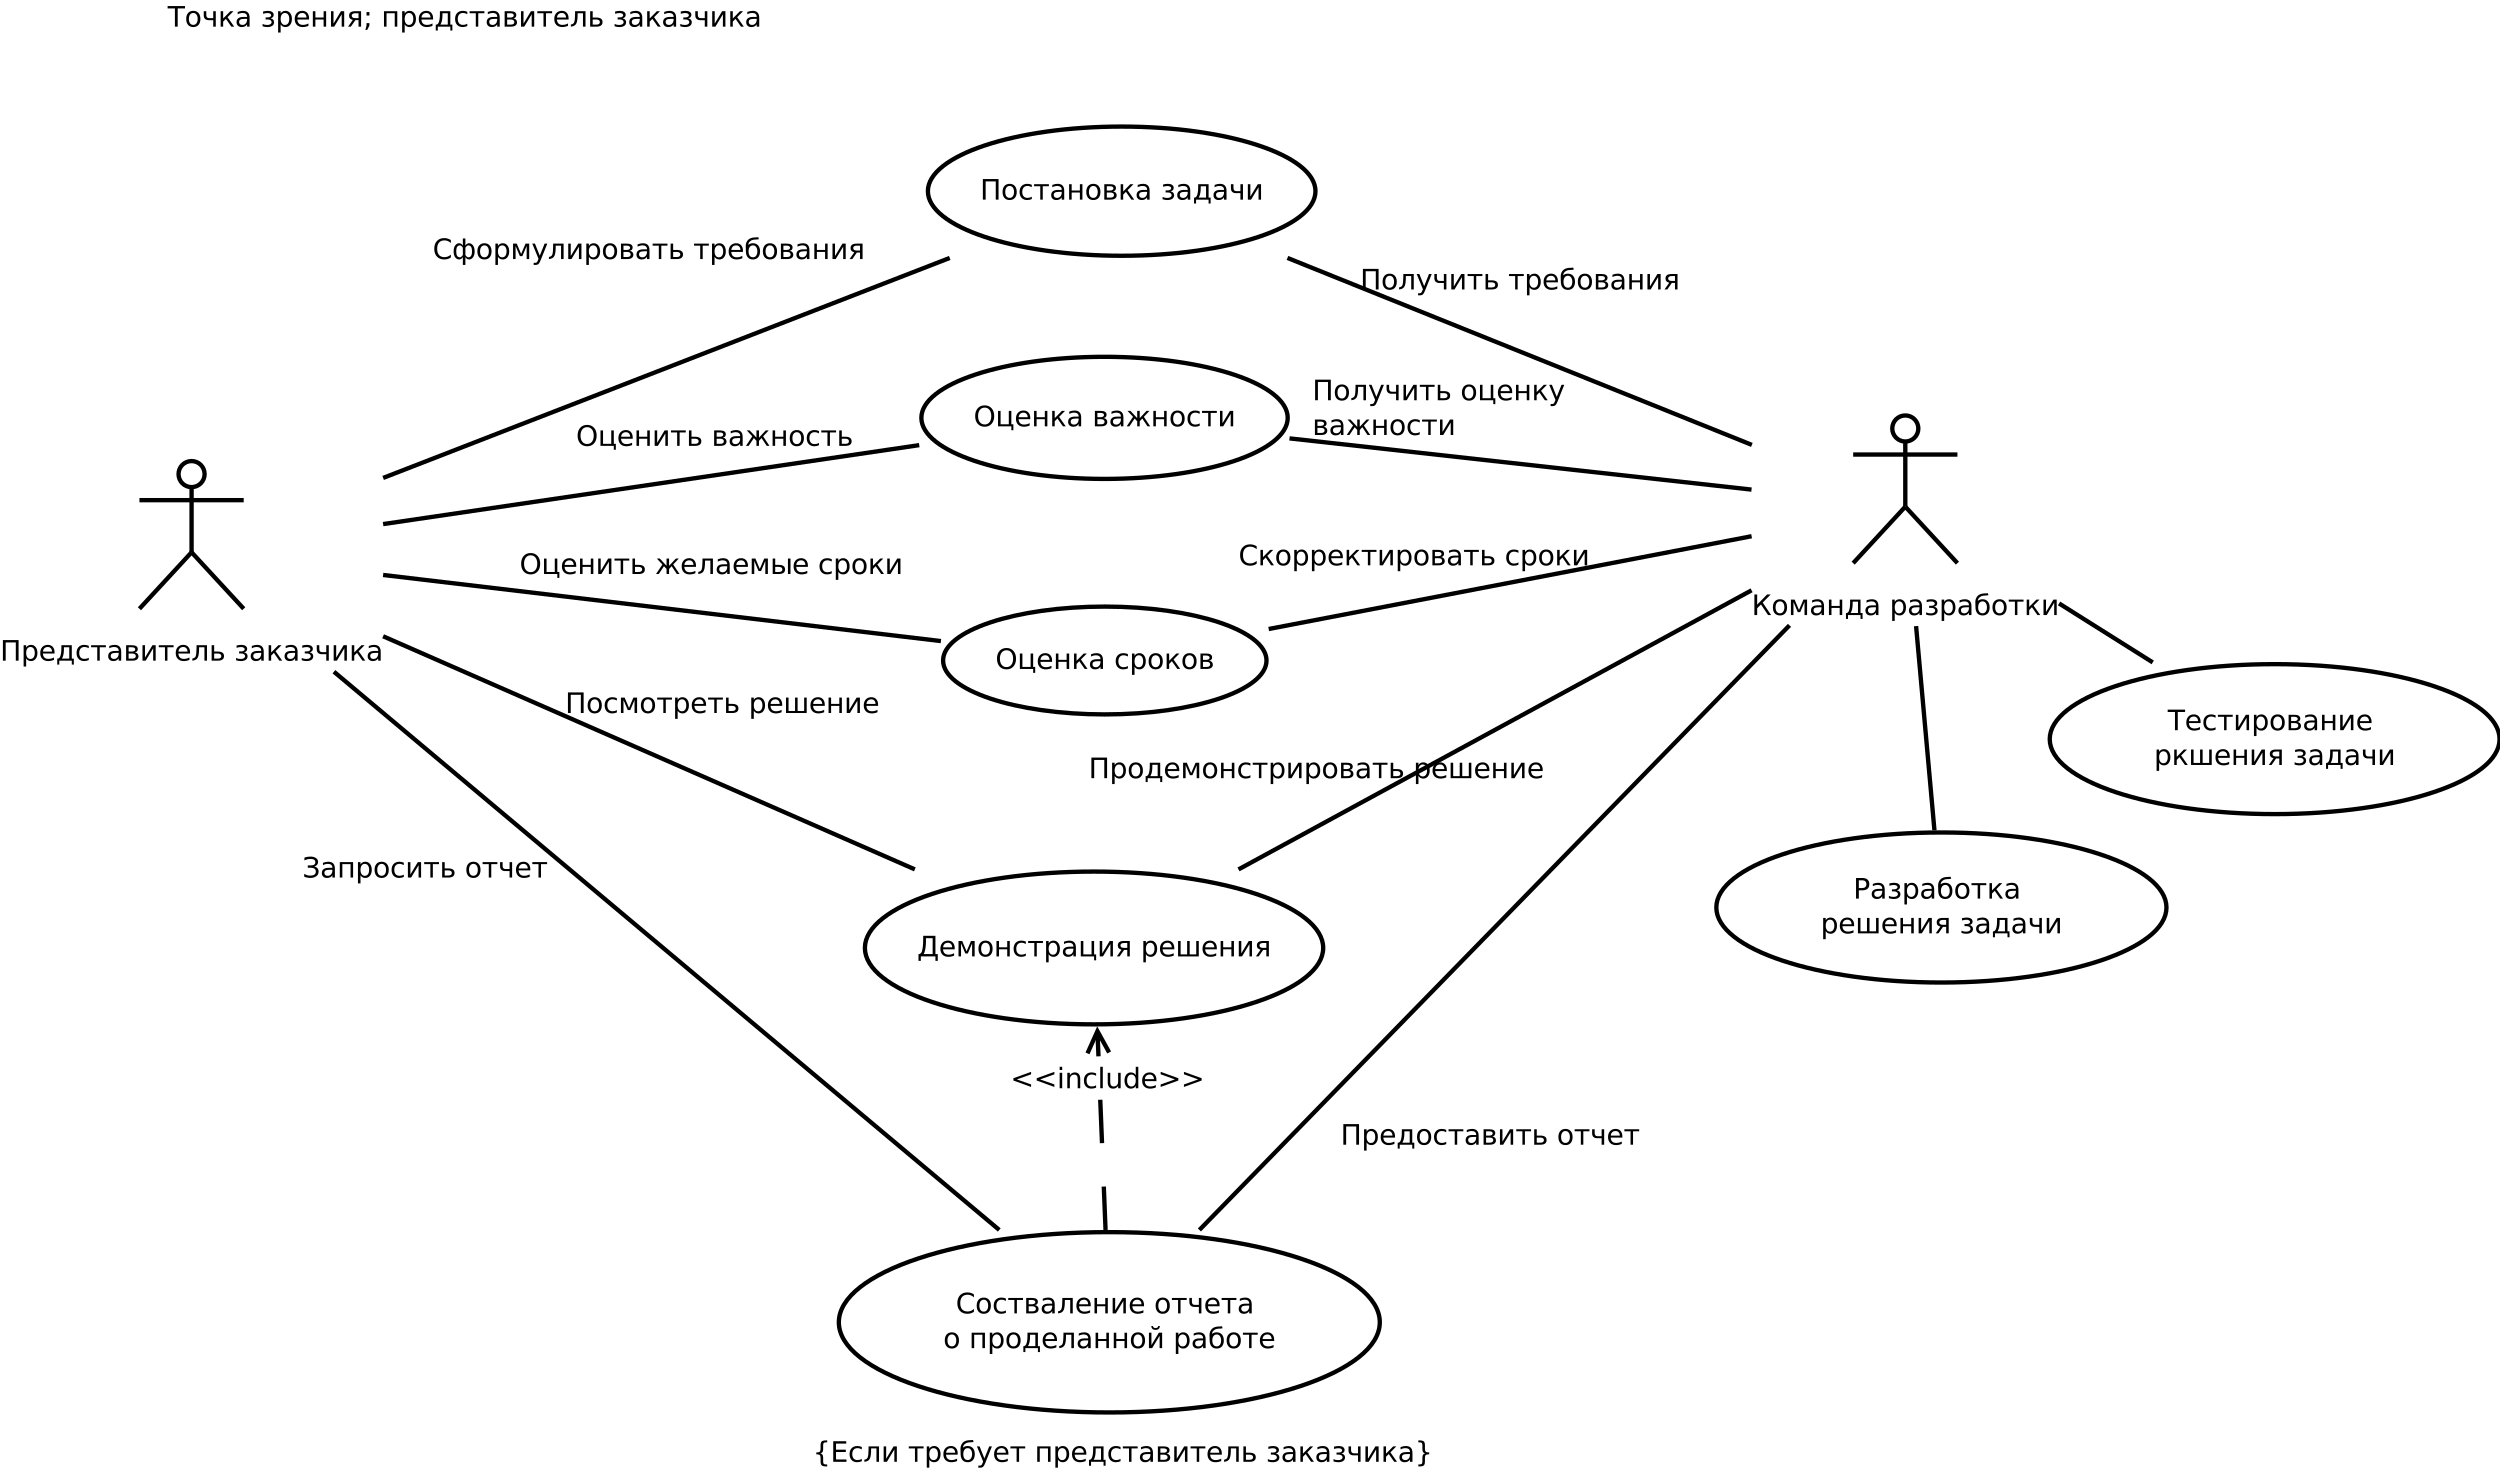 <?xml version="1.0" encoding="UTF-8"?>
<svg xmlns="http://www.w3.org/2000/svg" xmlns:xlink="http://www.w3.org/1999/xlink" width="1151pt" height="676pt" viewBox="0 0 1151 676" version="1.1">
<defs>
<g>
<symbol overflow="visible" id="glyph0-0">
<path style="stroke:none;" d="M 0.641 2.297 L 0.641 -9.172 L 7.141 -9.172 L 7.141 2.297 Z M 1.375 1.578 L 6.422 1.578 L 6.422 -8.438 L 1.375 -8.438 Z M 1.375 1.578 "/>
</symbol>
<symbol overflow="visible" id="glyph0-1">
<path style="stroke:none;" d="M 8.5 -9.484 L 8.5 0 L 7.219 0 L 7.219 -8.391 L 2.562 -8.391 L 2.562 0 L 1.281 0 L 1.281 -9.484 Z M 8.5 -9.484 "/>
</symbol>
<symbol overflow="visible" id="glyph0-2">
<path style="stroke:none;" d="M 2.359 -1.062 L 2.359 2.703 L 1.188 2.703 L 1.188 -7.109 L 2.359 -7.109 L 2.359 -6.031 C 2.598 -6.457 2.906 -6.77 3.281 -6.969 C 3.652 -7.176 4.102 -7.281 4.625 -7.281 C 5.488 -7.281 6.191 -6.934 6.734 -6.25 C 7.273 -5.562 7.547 -4.66 7.547 -3.547 C 7.547 -2.43 7.273 -1.527 6.734 -0.844 C 6.191 -0.156 5.488 0.188 4.625 0.188 C 4.102 0.188 3.652 0.082 3.281 -0.125 C 2.906 -0.332 2.598 -0.645 2.359 -1.062 Z M 6.328 -3.547 C 6.328 -4.41 6.148 -5.082 5.797 -5.562 C 5.441 -6.051 4.957 -6.297 4.344 -6.297 C 3.727 -6.297 3.242 -6.051 2.891 -5.562 C 2.535 -5.082 2.359 -4.41 2.359 -3.547 C 2.359 -2.691 2.535 -2.02 2.891 -1.531 C 3.242 -1.039 3.727 -0.797 4.344 -0.797 C 4.957 -0.797 5.441 -1.039 5.797 -1.531 C 6.148 -2.02 6.328 -2.691 6.328 -3.547 Z M 6.328 -3.547 "/>
</symbol>
<symbol overflow="visible" id="glyph0-3">
<path style="stroke:none;" d="M 7.312 -3.844 L 7.312 -3.281 L 1.938 -3.281 C 1.988 -2.469 2.227 -1.852 2.656 -1.438 C 3.09 -1.02 3.695 -0.812 4.469 -0.812 C 4.914 -0.812 5.348 -0.863 5.766 -0.969 C 6.191 -1.082 6.613 -1.25 7.031 -1.469 L 7.031 -0.359 C 6.613 -0.18 6.18 -0.043 5.734 0.047 C 5.297 0.137 4.852 0.188 4.406 0.188 C 3.27 0.188 2.367 -0.141 1.703 -0.797 C 1.047 -1.461 0.719 -2.359 0.719 -3.484 C 0.719 -4.648 1.031 -5.57 1.656 -6.25 C 2.289 -6.934 3.141 -7.281 4.203 -7.281 C 5.16 -7.281 5.914 -6.973 6.469 -6.359 C 7.027 -5.742 7.312 -4.902 7.312 -3.844 Z M 6.141 -4.188 C 6.129 -4.82 5.945 -5.332 5.594 -5.719 C 5.25 -6.102 4.789 -6.297 4.219 -6.297 C 3.562 -6.297 3.035 -6.105 2.641 -5.734 C 2.254 -5.367 2.027 -4.852 1.969 -4.188 Z M 6.141 -4.188 "/>
</symbol>
<symbol overflow="visible" id="glyph0-4">
<path style="stroke:none;" d="M 2.812 -0.938 L 6.203 -0.938 L 6.203 -6.172 L 3.75 -6.172 L 3.75 -5.281 C 3.75 -3.539 3.496 -2.207 3 -1.281 Z M 1.125 -0.938 C 1.496 -1.102 1.773 -1.367 1.953 -1.734 C 2.367 -2.617 2.578 -3.961 2.578 -5.766 L 2.578 -7.109 L 7.375 -7.109 L 7.375 -0.938 L 8.312 -0.938 L 8.312 1.797 L 7.375 1.797 L 7.375 0 L 1.609 0 L 1.609 1.797 L 0.672 1.797 L 0.672 -0.938 Z M 1.125 -0.938 "/>
</symbol>
<symbol overflow="visible" id="glyph0-5">
<path style="stroke:none;" d="M 6.344 -6.844 L 6.344 -5.75 C 6.008 -5.926 5.676 -6.062 5.344 -6.156 C 5.008 -6.246 4.676 -6.297 4.344 -6.297 C 3.582 -6.297 2.992 -6.051 2.578 -5.562 C 2.16 -5.082 1.953 -4.41 1.953 -3.547 C 1.953 -2.68 2.16 -2.008 2.578 -1.531 C 2.992 -1.051 3.582 -0.812 4.344 -0.812 C 4.676 -0.812 5.008 -0.852 5.344 -0.938 C 5.676 -1.027 6.008 -1.172 6.344 -1.359 L 6.344 -0.266 C 6.02 -0.117 5.68 -0.008 5.328 0.062 C 4.984 0.145 4.613 0.188 4.219 0.188 C 3.145 0.188 2.289 -0.145 1.656 -0.812 C 1.031 -1.488 0.719 -2.398 0.719 -3.547 C 0.719 -4.699 1.035 -5.613 1.672 -6.281 C 2.305 -6.945 3.18 -7.281 4.297 -7.281 C 4.648 -7.281 5 -7.242 5.344 -7.172 C 5.684 -7.098 6.02 -6.988 6.344 -6.844 Z M 6.344 -6.844 "/>
</symbol>
<symbol overflow="visible" id="glyph0-6">
<path style="stroke:none;" d="M 0.375 -7.109 L 7.188 -7.109 L 7.188 -6.172 L 4.359 -6.172 L 4.359 0 L 3.219 0 L 3.219 -6.172 L 0.375 -6.172 Z M 0.375 -7.109 "/>
</symbol>
<symbol overflow="visible" id="glyph0-7">
<path style="stroke:none;" d="M 4.453 -3.578 C 3.516 -3.578 2.863 -3.465 2.5 -3.25 C 2.133 -3.031 1.953 -2.66 1.953 -2.141 C 1.953 -1.734 2.086 -1.402 2.359 -1.156 C 2.629 -0.914 3 -0.797 3.469 -0.797 C 4.113 -0.797 4.633 -1.023 5.031 -1.484 C 5.426 -1.941 5.625 -2.551 5.625 -3.312 L 5.625 -3.578 Z M 6.781 -4.062 L 6.781 0 L 5.625 0 L 5.625 -1.078 C 5.352 -0.648 5.02 -0.332 4.625 -0.125 C 4.227 0.082 3.738 0.188 3.156 0.188 C 2.426 0.188 1.848 -0.016 1.422 -0.422 C 0.992 -0.836 0.781 -1.383 0.781 -2.062 C 0.781 -2.863 1.047 -3.469 1.578 -3.875 C 2.117 -4.277 2.922 -4.484 3.984 -4.484 L 5.625 -4.484 L 5.625 -4.609 C 5.625 -5.137 5.445 -5.551 5.094 -5.844 C 4.738 -6.145 4.238 -6.297 3.594 -6.297 C 3.188 -6.297 2.789 -6.242 2.406 -6.141 C 2.02 -6.047 1.648 -5.898 1.297 -5.703 L 1.297 -6.781 C 1.723 -6.945 2.141 -7.07 2.547 -7.156 C 2.949 -7.238 3.344 -7.281 3.719 -7.281 C 4.746 -7.281 5.516 -7.012 6.016 -6.484 C 6.523 -5.953 6.781 -5.145 6.781 -4.062 Z M 6.781 -4.062 "/>
</symbol>
<symbol overflow="visible" id="glyph0-8">
<path style="stroke:none;" d="M 2.344 -3.281 L 2.344 -0.938 L 4.016 -0.938 C 4.543 -0.938 4.953 -1.035 5.234 -1.234 C 5.512 -1.43 5.656 -1.723 5.656 -2.109 C 5.656 -2.48 5.512 -2.77 5.234 -2.969 C 4.953 -3.176 4.543 -3.281 4.016 -3.281 Z M 2.344 -6.172 L 2.344 -4.203 L 3.891 -4.203 C 4.324 -4.203 4.688 -4.289 4.969 -4.469 C 5.246 -4.645 5.391 -4.891 5.391 -5.203 C 5.391 -5.512 5.246 -5.754 4.969 -5.922 C 4.688 -6.086 4.324 -6.172 3.891 -6.172 Z M 1.188 -7.109 L 3.969 -7.109 C 4.801 -7.109 5.441 -6.957 5.891 -6.656 C 6.336 -6.352 6.562 -5.914 6.562 -5.344 C 6.562 -4.914 6.445 -4.57 6.219 -4.312 C 5.988 -4.051 5.648 -3.887 5.203 -3.828 C 5.73 -3.734 6.145 -3.523 6.438 -3.203 C 6.738 -2.879 6.891 -2.477 6.891 -2 C 6.891 -1.363 6.645 -0.867 6.156 -0.516 C 5.664 -0.172 4.965 0 4.062 0 L 1.188 0 Z M 1.188 -7.109 "/>
</symbol>
<symbol overflow="visible" id="glyph0-9">
<path style="stroke:none;" d="M 7.266 -7.109 L 7.266 0 L 6.109 0 L 6.109 -5.703 L 2.672 0 L 1.188 0 L 1.188 -7.109 L 2.344 -7.109 L 2.344 -1.422 L 5.766 -7.109 Z M 7.266 -7.109 "/>
</symbol>
<symbol overflow="visible" id="glyph0-10">
<path style="stroke:none;" d="M 0.484 0 L 0.484 -0.969 C 1.254 -1.09 1.758 -1.422 2 -1.953 C 2.277 -2.699 2.422 -4.035 2.422 -5.953 L 2.422 -7.109 L 7.234 -7.109 L 7.234 0 L 6.062 0 L 6.062 -6.172 L 3.594 -6.172 L 3.594 -5.469 C 3.594 -3.645 3.402 -2.32 3.031 -1.5 C 2.633 -0.625 1.785 -0.121 0.484 0 Z M 0.484 0 "/>
</symbol>
<symbol overflow="visible" id="glyph0-11">
<path style="stroke:none;" d="M 5.656 -2.109 C 5.656 -2.48 5.512 -2.77 5.234 -2.969 C 4.953 -3.176 4.543 -3.281 4.016 -3.281 L 2.359 -3.281 L 2.359 -0.938 L 4.016 -0.938 C 4.543 -0.938 4.953 -1.035 5.234 -1.234 C 5.512 -1.43 5.656 -1.723 5.656 -2.109 Z M 1.188 -7.109 L 2.359 -7.109 L 2.359 -4.203 L 4.062 -4.203 C 4.965 -4.203 5.664 -4.027 6.156 -3.688 C 6.645 -3.344 6.891 -2.816 6.891 -2.109 C 6.891 -1.398 6.645 -0.867 6.156 -0.516 C 5.664 -0.172 4.965 0 4.062 0 L 1.188 0 Z M 1.188 -7.109 "/>
</symbol>
<symbol overflow="visible" id="glyph0-12">
<path style="stroke:none;" d=""/>
</symbol>
<symbol overflow="visible" id="glyph0-13">
<path style="stroke:none;" d="M 4.484 -3.828 C 5.004 -3.734 5.41 -3.527 5.703 -3.219 C 5.992 -2.906 6.141 -2.52 6.141 -2.062 C 6.141 -1.332 5.863 -0.773 5.312 -0.391 C 4.77 -0.004 3.996 0.188 3 0.188 C 2.656 0.188 2.305 0.152 1.953 0.094 C 1.598 0.031 1.227 -0.055 0.844 -0.172 L 0.844 -1.25 C 1.145 -1.094 1.473 -0.973 1.828 -0.891 C 2.191 -0.816 2.57 -0.781 2.969 -0.781 C 3.602 -0.781 4.098 -0.898 4.453 -1.141 C 4.816 -1.379 5 -1.688 5 -2.062 C 5 -2.434 4.836 -2.738 4.516 -2.969 C 4.203 -3.195 3.754 -3.312 3.172 -3.312 L 2.234 -3.312 L 2.234 -4.266 L 3.219 -4.266 C 3.707 -4.266 4.094 -4.359 4.375 -4.547 C 4.664 -4.742 4.812 -4.988 4.812 -5.281 C 4.812 -5.551 4.66 -5.781 4.359 -5.969 C 4.066 -6.164 3.668 -6.266 3.172 -6.266 C 2.867 -6.266 2.543 -6.238 2.203 -6.188 C 1.867 -6.133 1.492 -6.043 1.078 -5.922 L 1.078 -6.984 C 1.492 -7.086 1.879 -7.16 2.234 -7.203 C 2.598 -7.254 2.941 -7.281 3.266 -7.281 C 4.098 -7.281 4.754 -7.113 5.234 -6.781 C 5.711 -6.457 5.953 -5.992 5.953 -5.391 C 5.953 -5.004 5.82 -4.668 5.562 -4.391 C 5.312 -4.117 4.949 -3.93 4.484 -3.828 Z M 4.484 -3.828 "/>
</symbol>
<symbol overflow="visible" id="glyph0-14">
<path style="stroke:none;" d="M 1.188 -7.109 L 2.344 -7.109 L 2.344 -3.766 L 5.641 -7.109 L 7.078 -7.109 L 4.359 -4.359 L 7.422 0 L 6.109 0 L 3.594 -3.594 L 2.344 -2.312 L 2.344 0 L 1.188 0 Z M 1.188 -7.109 "/>
</symbol>
<symbol overflow="visible" id="glyph0-15">
<path style="stroke:none;" d="M 5.328 0 L 5.328 -2.984 L 3.156 -2.984 C 2.508 -2.984 1.965 -3.188 1.531 -3.594 C 1.145 -3.957 0.953 -4.531 0.953 -5.312 L 0.953 -7.109 L 2.125 -7.109 L 2.125 -5.422 C 2.125 -4.922 2.234 -4.543 2.453 -4.297 C 2.668 -4.047 3.004 -3.922 3.453 -3.922 L 5.328 -3.922 L 5.328 -7.109 L 6.5 -7.109 L 6.5 0 Z M 5.328 0 "/>
</symbol>
<symbol overflow="visible" id="glyph0-16">
<path style="stroke:none;" d="M 1.281 -9.484 L 2.562 -9.484 L 2.562 -4.797 L 7.141 -9.484 L 8.781 -9.484 L 5.125 -5.734 L 8.969 0 L 7.578 0 L 4.297 -4.875 L 2.562 -3.109 L 2.562 0 L 1.281 0 Z M 1.281 -9.484 "/>
</symbol>
<symbol overflow="visible" id="glyph0-17">
<path style="stroke:none;" d="M 3.984 -6.297 C 3.359 -6.297 2.863 -6.051 2.5 -5.562 C 2.133 -5.07 1.953 -4.398 1.953 -3.547 C 1.953 -2.691 2.129 -2.02 2.484 -1.531 C 2.848 -1.051 3.348 -0.812 3.984 -0.812 C 4.598 -0.812 5.086 -1.055 5.453 -1.547 C 5.816 -2.035 6 -2.703 6 -3.547 C 6 -4.387 5.816 -5.055 5.453 -5.547 C 5.086 -6.043 4.598 -6.297 3.984 -6.297 Z M 3.984 -7.281 C 4.992 -7.281 5.789 -6.945 6.375 -6.281 C 6.957 -5.625 7.25 -4.711 7.25 -3.547 C 7.25 -2.379 6.957 -1.461 6.375 -0.797 C 5.789 -0.141 4.992 0.188 3.984 0.188 C 2.961 0.188 2.16 -0.141 1.578 -0.797 C 1.004 -1.461 0.719 -2.379 0.719 -3.547 C 0.719 -4.711 1.004 -5.625 1.578 -6.281 C 2.16 -6.945 2.961 -7.281 3.984 -7.281 Z M 3.984 -7.281 "/>
</symbol>
<symbol overflow="visible" id="glyph0-18">
<path style="stroke:none;" d="M 1.188 -7.109 L 2.891 -7.109 L 4.906 -2.344 L 6.938 -7.109 L 8.625 -7.109 L 8.625 0 L 7.453 0 L 7.453 -6 L 5.484 -1.359 L 4.328 -1.359 L 2.359 -6 L 2.359 0 L 1.188 0 Z M 1.188 -7.109 "/>
</symbol>
<symbol overflow="visible" id="glyph0-19">
<path style="stroke:none;" d="M 1.188 -7.109 L 2.359 -7.109 L 2.359 -4.203 L 6.141 -4.203 L 6.141 -7.109 L 7.312 -7.109 L 7.312 0 L 6.141 0 L 6.141 -3.281 L 2.359 -3.281 L 2.359 0 L 1.188 0 Z M 1.188 -7.109 "/>
</symbol>
<symbol overflow="visible" id="glyph0-20">
<path style="stroke:none;" d="M 4.047 -7.281 C 5.055 -7.281 5.852 -6.945 6.438 -6.281 C 7.02 -5.625 7.312 -4.711 7.312 -3.547 C 7.312 -2.379 7.02 -1.461 6.438 -0.797 C 5.852 -0.141 5.055 0.188 4.047 0.188 C 3.023 0.188 2.23 -0.133 1.672 -0.781 C 1.109 -1.426 0.809 -2.348 0.781 -3.547 L 0.75 -5 C 0.727 -5.496 0.719 -5.836 0.719 -6.016 C 0.719 -6.691 0.836 -7.281 1.078 -7.781 C 1.461 -8.559 1.988 -9.117 2.656 -9.453 C 3.32 -9.793 4.211 -9.973 5.328 -9.984 C 5.848 -9.984 6.223 -10.02 6.453 -10.094 L 6.766 -9.172 C 6.566 -9.086 6.367 -9.047 6.172 -9.047 L 4.594 -8.938 C 4.062 -8.895 3.633 -8.777 3.312 -8.594 C 2.469 -8.102 2.004 -7.527 1.922 -6.875 L 1.875 -6.531 C 2.426 -7.027 3.148 -7.281 4.047 -7.281 Z M 4.047 -6.297 C 3.422 -6.297 2.926 -6.051 2.562 -5.562 C 2.195 -5.07 2.016 -4.398 2.016 -3.547 C 2.016 -2.691 2.191 -2.02 2.547 -1.531 C 2.91 -1.051 3.41 -0.812 4.047 -0.812 C 4.668 -0.812 5.16 -1.055 5.516 -1.547 C 5.879 -2.035 6.062 -2.703 6.062 -3.547 C 6.062 -4.387 5.879 -5.055 5.516 -5.547 C 5.16 -6.043 4.668 -6.297 4.047 -6.297 Z M 4.047 -6.297 "/>
</symbol>
<symbol overflow="visible" id="glyph0-21">
<path style="stroke:none;" d="M 5.125 -8.609 C 4.188 -8.609 3.441 -8.258 2.891 -7.562 C 2.348 -6.875 2.078 -5.93 2.078 -4.734 C 2.078 -3.535 2.348 -2.586 2.891 -1.891 C 3.441 -1.203 4.188 -0.859 5.125 -0.859 C 6.051 -0.859 6.785 -1.203 7.328 -1.891 C 7.879 -2.586 8.156 -3.535 8.156 -4.734 C 8.156 -5.93 7.879 -6.875 7.328 -7.562 C 6.785 -8.258 6.051 -8.609 5.125 -8.609 Z M 5.125 -9.656 C 6.445 -9.656 7.504 -9.207 8.297 -8.312 C 9.098 -7.414 9.5 -6.223 9.5 -4.734 C 9.5 -3.234 9.098 -2.035 8.297 -1.141 C 7.504 -0.254 6.445 0.188 5.125 0.188 C 3.789 0.188 2.723 -0.254 1.922 -1.141 C 1.129 -2.035 0.734 -3.234 0.734 -4.734 C 0.734 -6.223 1.129 -7.414 1.922 -8.312 C 2.723 -9.207 3.789 -9.656 5.125 -9.656 Z M 5.125 -9.656 "/>
</symbol>
<symbol overflow="visible" id="glyph0-22">
<path style="stroke:none;" d="M 7.312 0 L 1.188 0 L 1.188 -7.109 L 2.359 -7.109 L 2.359 -0.938 L 6.141 -0.938 L 6.141 -7.109 L 7.312 -7.109 L 7.312 -0.938 L 8.25 -0.938 L 8.25 1.797 L 7.312 1.797 Z M 7.312 0 "/>
</symbol>
<symbol overflow="visible" id="glyph0-23">
<path style="stroke:none;" d="M 5.281 -7.109 L 6.438 -7.109 L 6.438 -3.766 L 9.547 -7.109 L 10.906 -7.109 L 8.344 -4.375 L 11.266 0 L 10.016 0 L 7.625 -3.594 L 6.438 -2.312 L 6.438 0 L 5.281 0 L 5.281 -2.312 L 4.094 -3.594 L 1.688 0 L 0.438 0 L 3.359 -4.375 L 0.812 -7.109 L 2.172 -7.109 L 5.281 -3.766 Z M 5.281 -7.109 "/>
</symbol>
<symbol overflow="visible" id="glyph0-24">
<path style="stroke:none;" d="M 2.969 -1.078 L 7.156 -1.078 L 7.156 -8.391 L 4.078 -8.391 L 4.078 -7.047 C 4.078 -4.941 3.836 -3.184 3.359 -1.781 C 3.266 -1.5 3.133 -1.262 2.969 -1.078 Z M 1.094 -1.078 C 1.652 -1.348 2.02 -1.734 2.188 -2.234 C 2.59 -3.543 2.797 -5.363 2.797 -7.688 L 2.797 -9.484 L 8.438 -9.484 L 8.438 -1.078 L 9.516 -1.078 L 9.516 2.031 L 8.438 2.031 L 8.438 0 L 1.719 0 L 1.719 2.031 L 0.641 2.031 L 0.641 -1.078 Z M 1.094 -1.078 "/>
</symbol>
<symbol overflow="visible" id="glyph0-25">
<path style="stroke:none;" d="M 2.406 -5.062 C 2.406 -4.707 2.539 -4.43 2.812 -4.234 C 3.082 -4.035 3.469 -3.938 3.969 -3.938 L 5.547 -3.938 L 5.547 -6.172 L 3.969 -6.172 C 3.469 -6.172 3.082 -6.07 2.812 -5.875 C 2.539 -5.688 2.406 -5.414 2.406 -5.062 Z M 0.734 0 L 2.906 -3.109 C 2.414 -3.223 2.004 -3.426 1.672 -3.719 C 1.348 -4.008 1.188 -4.457 1.188 -5.062 C 1.188 -5.746 1.414 -6.258 1.875 -6.594 C 2.332 -6.934 3.02 -7.109 3.938 -7.109 L 6.719 -7.109 L 6.719 0 L 5.547 0 L 5.547 -3 L 4.094 -3 L 2 0 Z M 0.734 0 "/>
</symbol>
<symbol overflow="visible" id="glyph0-26">
<path style="stroke:none;" d="M 6.531 -0.938 L 9.547 -0.938 L 9.547 -7.109 L 10.719 -7.109 L 10.719 0 L 1.188 0 L 1.188 -7.109 L 2.359 -7.109 L 2.359 -0.938 L 5.359 -0.938 L 5.359 -7.109 L 6.531 -7.109 Z M 6.531 -0.938 "/>
</symbol>
<symbol overflow="visible" id="glyph0-27">
<path style="stroke:none;" d="M 8.375 -8.75 L 8.375 -7.391 C 7.938 -7.793 7.473 -8.098 6.984 -8.297 C 6.504 -8.492 5.988 -8.594 5.438 -8.594 C 4.352 -8.594 3.52 -8.258 2.938 -7.594 C 2.363 -6.938 2.078 -5.98 2.078 -4.734 C 2.078 -3.484 2.363 -2.523 2.938 -1.859 C 3.52 -1.203 4.352 -0.875 5.438 -0.875 C 5.988 -0.875 6.504 -0.973 6.984 -1.172 C 7.473 -1.367 7.938 -1.664 8.375 -2.062 L 8.375 -0.734 C 7.926 -0.422 7.449 -0.184 6.953 -0.031 C 6.453 0.113 5.918 0.188 5.359 0.188 C 3.922 0.188 2.789 -0.25 1.969 -1.125 C 1.145 -2.008 0.734 -3.211 0.734 -4.734 C 0.734 -6.254 1.145 -7.453 1.969 -8.328 C 2.789 -9.211 3.922 -9.656 5.359 -9.656 C 5.918 -9.656 6.453 -9.574 6.953 -9.422 C 7.461 -9.273 7.938 -9.051 8.375 -8.75 Z M 8.375 -8.75 "/>
</symbol>
<symbol overflow="visible" id="glyph0-28">
<path style="stroke:none;" d="M 7.312 -7.109 L 7.312 0 L 6.141 0 L 6.141 -6.172 L 2.359 -6.172 L 2.359 0 L 1.188 0 L 1.188 -7.109 Z M 7.312 -7.109 "/>
</symbol>
<symbol overflow="visible" id="glyph0-29">
<path style="stroke:none;" d="M 7.266 -7.109 L 7.266 0 L 6.109 0 L 6.109 -5.703 L 2.672 0 L 1.188 0 L 1.188 -7.109 L 2.344 -7.109 L 2.344 -1.422 L 5.766 -7.109 Z M 2.266 -10.203 L 3.016 -10.203 C 3.055 -9.891 3.18 -9.648 3.391 -9.484 C 3.598 -9.328 3.883 -9.25 4.25 -9.25 C 4.613 -9.25 4.895 -9.328 5.094 -9.484 C 5.301 -9.637 5.43 -9.879 5.484 -10.203 L 6.234 -10.203 C 6.191 -9.598 6.004 -9.145 5.672 -8.844 C 5.336 -8.539 4.863 -8.391 4.25 -8.391 C 3.633 -8.391 3.16 -8.539 2.828 -8.844 C 2.492 -9.145 2.305 -9.598 2.266 -10.203 Z M 2.266 -10.203 "/>
</symbol>
<symbol overflow="visible" id="glyph0-30">
<path style="stroke:none;" d="M 9.516 -6.406 L 2.969 -4.062 L 9.516 -1.75 L 9.516 -0.594 L 1.375 -3.547 L 1.375 -4.609 L 9.516 -7.547 Z M 9.516 -6.406 "/>
</symbol>
<symbol overflow="visible" id="glyph0-31">
<path style="stroke:none;" d="M 1.219 -7.109 L 2.391 -7.109 L 2.391 0 L 1.219 0 Z M 1.219 -9.875 L 2.391 -9.875 L 2.391 -8.391 L 1.219 -8.391 Z M 1.219 -9.875 "/>
</symbol>
<symbol overflow="visible" id="glyph0-32">
<path style="stroke:none;" d="M 7.141 -4.297 L 7.141 0 L 5.969 0 L 5.969 -4.25 C 5.969 -4.926 5.836 -5.43 5.578 -5.766 C 5.316 -6.098 4.918 -6.266 4.391 -6.266 C 3.766 -6.266 3.27 -6.059 2.906 -5.656 C 2.539 -5.258 2.359 -4.711 2.359 -4.016 L 2.359 0 L 1.188 0 L 1.188 -7.109 L 2.359 -7.109 L 2.359 -6 C 2.637 -6.426 2.969 -6.742 3.344 -6.953 C 3.715 -7.168 4.156 -7.281 4.656 -7.281 C 5.465 -7.281 6.082 -7.023 6.5 -6.516 C 6.926 -6.016 7.141 -5.273 7.141 -4.297 Z M 7.141 -4.297 "/>
</symbol>
<symbol overflow="visible" id="glyph0-33">
<path style="stroke:none;" d="M 6.344 -6.844 L 6.344 -5.75 C 6.008 -5.926 5.676 -6.062 5.344 -6.156 C 5.008 -6.246 4.676 -6.297 4.344 -6.297 C 3.582 -6.297 2.992 -6.051 2.578 -5.562 C 2.16 -5.082 1.953 -4.41 1.953 -3.547 C 1.953 -2.68 2.16 -2.008 2.578 -1.531 C 2.992 -1.051 3.582 -0.812 4.344 -0.812 C 4.676 -0.812 5.008 -0.852 5.344 -0.938 C 5.676 -1.027 6.008 -1.172 6.344 -1.359 L 6.344 -0.266 C 6.02 -0.117 5.68 -0.008 5.328 0.062 C 4.984 0.145 4.613 0.188 4.219 0.188 C 3.145 0.188 2.289 -0.145 1.656 -0.812 C 1.031 -1.488 0.719 -2.398 0.719 -3.547 C 0.719 -4.699 1.035 -5.613 1.672 -6.281 C 2.305 -6.945 3.18 -7.281 4.297 -7.281 C 4.648 -7.281 5 -7.242 5.344 -7.172 C 5.684 -7.098 6.02 -6.988 6.344 -6.844 Z M 6.344 -6.844 "/>
</symbol>
<symbol overflow="visible" id="glyph0-34">
<path style="stroke:none;" d="M 1.219 -9.875 L 2.391 -9.875 L 2.391 0 L 1.219 0 Z M 1.219 -9.875 "/>
</symbol>
<symbol overflow="visible" id="glyph0-35">
<path style="stroke:none;" d="M 1.109 -2.812 L 1.109 -7.109 L 2.266 -7.109 L 2.266 -2.844 C 2.266 -2.176 2.395 -1.668 2.656 -1.328 C 2.926 -0.992 3.32 -0.828 3.844 -0.828 C 4.477 -0.828 4.977 -1.023 5.344 -1.422 C 5.707 -1.824 5.891 -2.379 5.891 -3.078 L 5.891 -7.109 L 7.062 -7.109 L 7.062 0 L 5.891 0 L 5.891 -1.094 C 5.609 -0.656 5.277 -0.332 4.906 -0.125 C 4.531 0.082 4.09 0.188 3.594 0.188 C 2.781 0.188 2.16 -0.066 1.734 -0.578 C 1.316 -1.086 1.109 -1.832 1.109 -2.812 Z M 4.047 -7.281 Z M 4.047 -7.281 "/>
</symbol>
<symbol overflow="visible" id="glyph0-36">
<path style="stroke:none;" d="M 5.906 -6.031 L 5.906 -9.875 L 7.078 -9.875 L 7.078 0 L 5.906 0 L 5.906 -1.062 C 5.656 -0.645 5.34 -0.332 4.969 -0.125 C 4.594 0.082 4.145 0.188 3.625 0.188 C 2.77 0.188 2.07 -0.156 1.531 -0.844 C 0.988 -1.527 0.719 -2.43 0.719 -3.547 C 0.719 -4.66 0.988 -5.562 1.531 -6.25 C 2.07 -6.934 2.77 -7.281 3.625 -7.281 C 4.145 -7.281 4.594 -7.176 4.969 -6.969 C 5.34 -6.77 5.656 -6.457 5.906 -6.031 Z M 1.922 -3.547 C 1.922 -2.691 2.098 -2.02 2.453 -1.531 C 2.805 -1.039 3.289 -0.797 3.906 -0.797 C 4.527 -0.797 5.02 -1.039 5.375 -1.531 C 5.727 -2.02 5.906 -2.691 5.906 -3.547 C 5.906 -4.41 5.727 -5.082 5.375 -5.562 C 5.02 -6.051 4.527 -6.297 3.906 -6.297 C 3.289 -6.297 2.805 -6.051 2.453 -5.562 C 2.098 -5.082 1.922 -4.41 1.922 -3.547 Z M 1.922 -3.547 "/>
</symbol>
<symbol overflow="visible" id="glyph0-37">
<path style="stroke:none;" d="M 7.312 -3.844 L 7.312 -3.281 L 1.938 -3.281 C 1.988 -2.469 2.227 -1.852 2.656 -1.438 C 3.09 -1.02 3.695 -0.812 4.469 -0.812 C 4.914 -0.812 5.348 -0.863 5.766 -0.969 C 6.191 -1.082 6.613 -1.25 7.031 -1.469 L 7.031 -0.359 C 6.613 -0.18 6.18 -0.043 5.734 0.047 C 5.297 0.137 4.852 0.188 4.406 0.188 C 3.27 0.188 2.367 -0.141 1.703 -0.797 C 1.047 -1.461 0.719 -2.359 0.719 -3.484 C 0.719 -4.648 1.031 -5.57 1.656 -6.25 C 2.289 -6.934 3.141 -7.281 4.203 -7.281 C 5.16 -7.281 5.914 -6.973 6.469 -6.359 C 7.027 -5.742 7.312 -4.902 7.312 -3.844 Z M 6.141 -4.188 C 6.129 -4.82 5.945 -5.332 5.594 -5.719 C 5.25 -6.102 4.789 -6.297 4.219 -6.297 C 3.562 -6.297 3.035 -6.105 2.641 -5.734 C 2.254 -5.367 2.027 -4.852 1.969 -4.188 Z M 6.141 -4.188 "/>
</symbol>
<symbol overflow="visible" id="glyph0-38">
<path style="stroke:none;" d="M 1.375 -6.406 L 1.375 -7.547 L 9.516 -4.609 L 9.516 -3.547 L 1.375 -0.594 L 1.375 -1.75 L 7.922 -4.062 Z M 1.375 -6.406 "/>
</symbol>
<symbol overflow="visible" id="glyph0-39">
<path style="stroke:none;" d="M 6.641 1.203 L 6.641 2.125 L 6.25 2.125 C 5.195 2.125 4.488 1.965 4.125 1.656 C 3.77 1.344 3.594 0.715 3.594 -0.219 L 3.594 -1.734 C 3.594 -2.379 3.477 -2.82 3.25 -3.062 C 3.02 -3.309 2.605 -3.438 2.016 -3.438 L 1.625 -3.438 L 1.625 -4.344 L 2.016 -4.344 C 2.617 -4.344 3.031 -4.461 3.25 -4.703 C 3.477 -4.949 3.594 -5.391 3.594 -6.016 L 3.594 -7.547 C 3.594 -8.473 3.77 -9.094 4.125 -9.406 C 4.488 -9.715 5.195 -9.875 6.25 -9.875 L 6.641 -9.875 L 6.641 -8.969 L 6.219 -8.969 C 5.613 -8.969 5.223 -8.871 5.047 -8.688 C 4.867 -8.5 4.781 -8.105 4.781 -7.516 L 4.781 -5.938 C 4.781 -5.27 4.68 -4.785 4.484 -4.484 C 4.297 -4.191 3.965 -3.992 3.5 -3.891 C 3.965 -3.773 4.297 -3.566 4.484 -3.266 C 4.68 -2.961 4.781 -2.48 4.781 -1.828 L 4.781 -0.25 C 4.781 0.34 4.867 0.734 5.047 0.922 C 5.223 1.105 5.613 1.203 6.219 1.203 Z M 6.641 1.203 "/>
</symbol>
<symbol overflow="visible" id="glyph0-40">
<path style="stroke:none;" d="M 1.281 -9.484 L 7.266 -9.484 L 7.266 -8.391 L 2.562 -8.391 L 2.562 -5.594 L 7.078 -5.594 L 7.078 -4.516 L 2.562 -4.516 L 2.562 -1.078 L 7.375 -1.078 L 7.375 0 L 1.281 0 Z M 1.281 -9.484 "/>
</symbol>
<symbol overflow="visible" id="glyph0-41">
<path style="stroke:none;" d="M 4.188 0.656 C 3.852 1.508 3.527 2.062 3.219 2.312 C 2.906 2.57 2.488 2.703 1.969 2.703 L 1.031 2.703 L 1.031 1.734 L 1.719 1.734 C 2.039 1.734 2.289 1.652 2.469 1.5 C 2.645 1.344 2.836 0.98 3.047 0.422 L 3.266 -0.109 L 0.391 -7.109 L 1.625 -7.109 L 3.844 -1.547 L 6.062 -7.109 L 7.312 -7.109 Z M 4.188 0.656 "/>
</symbol>
<symbol overflow="visible" id="glyph0-42">
<path style="stroke:none;" d="M 1.625 1.203 L 2.062 1.203 C 2.652 1.203 3.039 1.105 3.219 0.922 C 3.402 0.742 3.5 0.352 3.5 -0.25 L 3.5 -1.828 C 3.5 -2.48 3.594 -2.961 3.781 -3.266 C 3.965 -3.566 4.301 -3.773 4.781 -3.891 C 4.301 -3.992 3.965 -4.191 3.781 -4.484 C 3.594 -4.785 3.5 -5.27 3.5 -5.938 L 3.5 -7.516 C 3.5 -8.117 3.402 -8.508 3.219 -8.688 C 3.039 -8.871 2.652 -8.969 2.062 -8.969 L 1.625 -8.969 L 1.625 -9.875 L 2.031 -9.875 C 3.082 -9.875 3.785 -9.715 4.141 -9.406 C 4.492 -9.094 4.672 -8.473 4.672 -7.547 L 4.672 -6.016 C 4.672 -5.391 4.781 -4.949 5 -4.703 C 5.227 -4.461 5.645 -4.344 6.25 -4.344 L 6.641 -4.344 L 6.641 -3.438 L 6.25 -3.438 C 5.645 -3.438 5.227 -3.309 5 -3.062 C 4.781 -2.82 4.672 -2.379 4.672 -1.734 L 4.672 -0.219 C 4.672 0.715 4.492 1.344 4.141 1.656 C 3.785 1.965 3.082 2.125 2.031 2.125 L 1.625 2.125 Z M 1.625 1.203 "/>
</symbol>
<symbol overflow="visible" id="glyph0-43">
<path style="stroke:none;" d="M 2.562 -8.422 L 2.562 -4.859 L 4.172 -4.859 C 4.762 -4.859 5.223 -5.016 5.547 -5.328 C 5.879 -5.637 6.047 -6.078 6.047 -6.641 C 6.047 -7.211 5.879 -7.648 5.547 -7.953 C 5.223 -8.262 4.762 -8.422 4.172 -8.422 Z M 1.281 -9.484 L 4.172 -9.484 C 5.23 -9.484 6.035 -9.238 6.578 -8.75 C 7.117 -8.27 7.391 -7.566 7.391 -6.641 C 7.391 -5.711 7.117 -5.008 6.578 -4.531 C 6.035 -4.051 5.23 -3.812 4.172 -3.812 L 2.562 -3.812 L 2.562 0 L 1.281 0 Z M 1.281 -9.484 "/>
</symbol>
<symbol overflow="visible" id="glyph0-44">
<path style="stroke:none;" d="M -0.031 -9.484 L 7.984 -9.484 L 7.984 -8.391 L 4.609 -8.391 L 4.609 0 L 3.328 0 L 3.328 -8.391 L -0.031 -8.391 Z M -0.031 -9.484 "/>
</symbol>
<symbol overflow="visible" id="glyph0-45">
<path style="stroke:none;" d="M 1.922 -3.547 C 1.922 -2.555 2.07 -1.848 2.375 -1.422 C 2.684 -1.004 3.102 -0.797 3.625 -0.797 C 4.039 -0.797 4.488 -1.148 4.969 -1.859 L 4.969 -5.234 C 4.488 -5.941 4.039 -6.297 3.625 -6.297 C 3.102 -6.297 2.684 -6.086 2.375 -5.672 C 2.07 -5.254 1.922 -4.543 1.922 -3.547 Z M 4.969 2.703 L 4.969 -0.906 C 4.727 -0.508 4.465 -0.227 4.188 -0.062 C 3.914 0.102 3.602 0.188 3.25 0.188 C 2.539 0.188 1.941 -0.141 1.453 -0.797 C 0.961 -1.449 0.719 -2.359 0.719 -3.516 C 0.719 -4.68 0.961 -5.598 1.453 -6.266 C 1.941 -6.941 2.539 -7.281 3.25 -7.281 C 3.602 -7.281 3.914 -7.195 4.188 -7.031 C 4.465 -6.875 4.727 -6.598 4.969 -6.203 L 4.969 -9.484 L 6.141 -9.484 L 6.141 -6.203 C 6.379 -6.598 6.641 -6.875 6.922 -7.031 C 7.199 -7.195 7.516 -7.281 7.859 -7.281 C 8.566 -7.281 9.164 -6.941 9.656 -6.266 C 10.152 -5.598 10.406 -4.68 10.406 -3.516 C 10.406 -2.359 10.152 -1.449 9.656 -0.797 C 9.164 -0.141 8.566 0.188 7.859 0.188 C 7.516 0.188 7.199 0.102 6.922 -0.062 C 6.641 -0.227 6.379 -0.508 6.141 -0.906 L 6.141 2.703 Z M 9.188 -3.547 C 9.188 -4.543 9.027 -5.254 8.719 -5.672 C 8.414 -6.086 8.004 -6.297 7.484 -6.297 C 7.078 -6.297 6.629 -5.941 6.141 -5.234 L 6.141 -1.859 C 6.629 -1.148 7.078 -0.797 7.484 -0.797 C 8.004 -0.797 8.414 -1.004 8.719 -1.422 C 9.027 -1.848 9.188 -2.555 9.188 -3.547 Z M 9.188 -3.547 "/>
</symbol>
<symbol overflow="visible" id="glyph0-46">
<path style="stroke:none;" d="M 8.219 -7.109 L 9.391 -7.109 L 9.391 0 L 8.219 0 Z M 8.812 -7.281 Z M 5.656 -2.109 C 5.656 -2.48 5.512 -2.77 5.234 -2.969 C 4.953 -3.176 4.543 -3.281 4.016 -3.281 L 2.359 -3.281 L 2.359 -0.938 L 4.016 -0.938 C 4.543 -0.938 4.953 -1.035 5.234 -1.234 C 5.512 -1.43 5.656 -1.723 5.656 -2.109 Z M 1.188 -7.109 L 2.359 -7.109 L 2.359 -4.203 L 4.062 -4.203 C 4.965 -4.203 5.664 -4.027 6.156 -3.688 C 6.645 -3.344 6.891 -2.816 6.891 -2.109 C 6.891 -1.398 6.645 -0.867 6.156 -0.516 C 5.664 -0.172 4.965 0 4.062 0 L 1.188 0 Z M 1.188 -7.109 "/>
</symbol>
<symbol overflow="visible" id="glyph0-47">
<path style="stroke:none;" d="M 3.719 -9.656 C 4.758 -9.656 5.609 -9.43 6.266 -8.984 C 6.918 -8.547 7.25 -7.945 7.25 -7.188 C 7.25 -6.664 7.098 -6.223 6.797 -5.859 C 6.504 -5.492 6.074 -5.242 5.516 -5.109 C 6.129 -4.973 6.609 -4.695 6.953 -4.281 C 7.305 -3.875 7.484 -3.363 7.484 -2.75 C 7.484 -1.781 7.102 -1.043 6.344 -0.547 C 5.594 -0.055 4.715 0.188 3.719 0.188 C 3.195 0.188 2.633 0.117 2.031 -0.016 C 1.438 -0.16 1.043 -0.289 0.859 -0.406 L 0.859 -1.734 C 1.504 -1.359 2.004 -1.121 2.359 -1.031 C 2.723 -0.938 3.164 -0.891 3.688 -0.891 C 4.477 -0.891 5.094 -1.039 5.531 -1.344 C 5.977 -1.652 6.203 -2.125 6.203 -2.75 C 6.203 -3.309 6.004 -3.75 5.609 -4.062 C 5.223 -4.371 4.617 -4.531 3.797 -4.531 L 2.5 -4.531 L 2.5 -5.594 L 3.844 -5.594 C 4.602 -5.594 5.148 -5.719 5.484 -5.969 C 5.816 -6.215 5.984 -6.582 5.984 -7.062 C 5.984 -7.539 5.805 -7.91 5.453 -8.172 C 5.109 -8.43 4.52 -8.562 3.688 -8.562 C 3.125 -8.562 2.742 -8.535 2.547 -8.484 C 2.348 -8.441 1.816 -8.254 0.953 -7.922 L 0.953 -9.172 C 1.43 -9.348 1.922 -9.473 2.422 -9.547 C 2.918 -9.617 3.352 -9.656 3.719 -9.656 Z M 3.719 -9.656 "/>
</symbol>
<symbol overflow="visible" id="glyph0-48">
<path style="stroke:none;" d="M 1.531 -6.719 L 2.859 -6.719 L 2.859 -5.109 L 1.531 -5.109 Z M 1.531 -1.609 L 2.859 -1.609 L 2.859 -0.516 L 1.828 1.516 L 1 1.516 L 1.531 -0.516 Z M 1.531 -1.609 "/>
</symbol>
</g>
</defs>
<g id="surface142381">
<rect x="0" y="0" width="1151" height="676" style="fill:rgb(100%,100%,100%);fill-opacity:1;stroke:none;"/>
<path style="fill-rule:evenodd;fill:rgb(100%,100%,100%);fill-opacity:1;stroke-width:0.1;stroke-linecap:butt;stroke-linejoin:miter;stroke:rgb(0%,0%,0%);stroke-opacity:1;stroke-miterlimit:10;" d="M 1.65 12.9 C 1.65 13.066 1.516 13.2 1.35 13.2 C 1.184 13.2 1.05 13.066 1.05 12.9 C 1.05 12.734 1.184 12.6 1.35 12.6 C 1.516 12.6 1.65 12.734 1.65 12.9 " transform="matrix(20,0,0,20,61.2,-39.726)"/>
<path style="fill:none;stroke-width:0.1;stroke-linecap:butt;stroke-linejoin:miter;stroke:rgb(0%,0%,0%);stroke-opacity:1;stroke-miterlimit:10;" d="M 0.15 13.5 L 2.55 13.5 " transform="matrix(20,0,0,20,61.2,-39.726)"/>
<path style="fill:none;stroke-width:0.1;stroke-linecap:butt;stroke-linejoin:miter;stroke:rgb(0%,0%,0%);stroke-opacity:1;stroke-miterlimit:10;" d="M 1.35 13.2 L 1.35 14.7 " transform="matrix(20,0,0,20,61.2,-39.726)"/>
<path style="fill:none;stroke-width:0.1;stroke-linecap:butt;stroke-linejoin:miter;stroke:rgb(0%,0%,0%);stroke-opacity:1;stroke-miterlimit:10;" d="M 1.35 14.7 L 0.15 16 " transform="matrix(20,0,0,20,61.2,-39.726)"/>
<path style="fill:none;stroke-width:0.1;stroke-linecap:butt;stroke-linejoin:miter;stroke:rgb(0%,0%,0%);stroke-opacity:1;stroke-miterlimit:10;" d="M 1.35 14.7 L 2.55 16 " transform="matrix(20,0,0,20,61.2,-39.726)"/>
<g style="fill:rgb(0%,0%,0%);fill-opacity:1;">
  <use xlink:href="#glyph0-1" x="0.055" y="304.172"/>
  <use xlink:href="#glyph0-2" x="9.684" y="304.172"/>
  <use xlink:href="#glyph0-3" x="17.809" y="304.172"/>
  <use xlink:href="#glyph0-4" x="25.68" y="304.172"/>
  <use xlink:href="#glyph0-5" x="34.527" y="304.172"/>
  <use xlink:href="#glyph0-6" x="41.559" y="304.172"/>
  <use xlink:href="#glyph0-7" x="49.02" y="304.172"/>
  <use xlink:href="#glyph0-8" x="56.871" y="304.172"/>
  <use xlink:href="#glyph0-9" x="64.41" y="304.172"/>
  <use xlink:href="#glyph0-6" x="72.73" y="304.172"/>
  <use xlink:href="#glyph0-3" x="80.191" y="304.172"/>
  <use xlink:href="#glyph0-10" x="88.062" y="304.172"/>
  <use xlink:href="#glyph0-11" x="96.246" y="304.172"/>
  <use xlink:href="#glyph0-12" x="103.785" y="304.172"/>
  <use xlink:href="#glyph0-13" x="107.848" y="304.172"/>
  <use xlink:href="#glyph0-7" x="114.645" y="304.172"/>
  <use xlink:href="#glyph0-14" x="122.496" y="304.172"/>
  <use xlink:href="#glyph0-7" x="130.23" y="304.172"/>
  <use xlink:href="#glyph0-13" x="138.082" y="304.172"/>
  <use xlink:href="#glyph0-15" x="144.879" y="304.172"/>
  <use xlink:href="#glyph0-9" x="152.438" y="304.172"/>
  <use xlink:href="#glyph0-14" x="160.758" y="304.172"/>
  <use xlink:href="#glyph0-7" x="168.492" y="304.172"/>
</g>
<path style="fill-rule:evenodd;fill:rgb(100%,100%,100%);fill-opacity:1;stroke-width:0.1;stroke-linecap:butt;stroke-linejoin:miter;stroke:rgb(0%,0%,0%);stroke-opacity:1;stroke-miterlimit:10;" d="M 41.1 11.85 C 41.1 12.016 40.966 12.15 40.8 12.15 C 40.634 12.15 40.5 12.016 40.5 11.85 C 40.5 11.684 40.634 11.55 40.8 11.55 C 40.966 11.55 41.1 11.684 41.1 11.85 " transform="matrix(20,0,0,20,61.2,-39.726)"/>
<path style="fill:none;stroke-width:0.1;stroke-linecap:butt;stroke-linejoin:miter;stroke:rgb(0%,0%,0%);stroke-opacity:1;stroke-miterlimit:10;" d="M 39.6 12.45 L 42 12.45 " transform="matrix(20,0,0,20,61.2,-39.726)"/>
<path style="fill:none;stroke-width:0.1;stroke-linecap:butt;stroke-linejoin:miter;stroke:rgb(0%,0%,0%);stroke-opacity:1;stroke-miterlimit:10;" d="M 40.8 12.15 L 40.8 13.65 " transform="matrix(20,0,0,20,61.2,-39.726)"/>
<path style="fill:none;stroke-width:0.1;stroke-linecap:butt;stroke-linejoin:miter;stroke:rgb(0%,0%,0%);stroke-opacity:1;stroke-miterlimit:10;" d="M 40.8 13.65 L 39.6 14.95 " transform="matrix(20,0,0,20,61.2,-39.726)"/>
<path style="fill:none;stroke-width:0.1;stroke-linecap:butt;stroke-linejoin:miter;stroke:rgb(0%,0%,0%);stroke-opacity:1;stroke-miterlimit:10;" d="M 40.8 13.65 L 42 14.95 " transform="matrix(20,0,0,20,61.2,-39.726)"/>
<g style="fill:rgb(0%,0%,0%);fill-opacity:1;">
  <use xlink:href="#glyph0-16" x="806.438" y="283.172"/>
  <use xlink:href="#glyph0-17" x="815.52" y="283.172"/>
  <use xlink:href="#glyph0-18" x="823.352" y="283.172"/>
  <use xlink:href="#glyph0-7" x="833" y="283.172"/>
  <use xlink:href="#glyph0-19" x="840.852" y="283.172"/>
  <use xlink:href="#glyph0-4" x="849.211" y="283.172"/>
  <use xlink:href="#glyph0-7" x="858.059" y="283.172"/>
  <use xlink:href="#glyph0-12" x="865.91" y="283.172"/>
  <use xlink:href="#glyph0-2" x="869.973" y="283.172"/>
  <use xlink:href="#glyph0-7" x="878.098" y="283.172"/>
  <use xlink:href="#glyph0-13" x="885.949" y="283.172"/>
  <use xlink:href="#glyph0-2" x="892.746" y="283.172"/>
  <use xlink:href="#glyph0-7" x="900.871" y="283.172"/>
  <use xlink:href="#glyph0-20" x="908.723" y="283.172"/>
  <use xlink:href="#glyph0-17" x="916.613" y="283.172"/>
  <use xlink:href="#glyph0-6" x="924.445" y="283.172"/>
  <use xlink:href="#glyph0-14" x="931.906" y="283.172"/>
  <use xlink:href="#glyph0-9" x="939.641" y="283.172"/>
</g>
<path style="fill-rule:evenodd;fill:rgb(100%,100%,100%);fill-opacity:1;stroke-width:0.1;stroke-linecap:butt;stroke-linejoin:miter;stroke:rgb(0%,0%,0%);stroke-opacity:1;stroke-miterlimit:10;" d="M 27.222 6.387 C 27.222 7.208 25.225 7.874 22.761 7.874 C 20.297 7.874 18.3 7.208 18.3 6.387 C 18.3 5.566 20.297 4.9 22.761 4.9 C 25.225 4.9 27.222 5.566 27.222 6.387 " transform="matrix(20,0,0,20,61.2,-39.726)"/>
<g style="fill:rgb(0%,0%,0%);fill-opacity:1;">
  <use xlink:href="#glyph0-1" x="451.23" y="91.914"/>
  <use xlink:href="#glyph0-17" x="460.859" y="91.914"/>
  <use xlink:href="#glyph0-5" x="468.691" y="91.914"/>
  <use xlink:href="#glyph0-6" x="475.723" y="91.914"/>
  <use xlink:href="#glyph0-7" x="483.184" y="91.914"/>
  <use xlink:href="#glyph0-19" x="491.035" y="91.914"/>
  <use xlink:href="#glyph0-17" x="499.395" y="91.914"/>
  <use xlink:href="#glyph0-8" x="507.227" y="91.914"/>
  <use xlink:href="#glyph0-14" x="514.766" y="91.914"/>
  <use xlink:href="#glyph0-7" x="522.5" y="91.914"/>
  <use xlink:href="#glyph0-12" x="530.352" y="91.914"/>
  <use xlink:href="#glyph0-13" x="534.414" y="91.914"/>
  <use xlink:href="#glyph0-7" x="541.211" y="91.914"/>
  <use xlink:href="#glyph0-4" x="549.062" y="91.914"/>
  <use xlink:href="#glyph0-7" x="557.91" y="91.914"/>
  <use xlink:href="#glyph0-15" x="565.762" y="91.914"/>
  <use xlink:href="#glyph0-9" x="573.32" y="91.914"/>
</g>
<path style="fill:none;stroke-width:0.1;stroke-linecap:butt;stroke-linejoin:miter;stroke:rgb(0%,0%,0%);stroke-opacity:1;stroke-miterlimit:10;" d="M 5.76 12.988 L 18.803 7.924 " transform="matrix(20,0,0,20,61.2,-39.726)"/>
<path style="fill:none;stroke-width:0.1;stroke-linecap:butt;stroke-linejoin:miter;stroke:rgb(0%,0%,0%);stroke-opacity:1;stroke-miterlimit:10;" d="M 26.577 7.924 L 37.268 12.228 " transform="matrix(20,0,0,20,61.2,-39.726)"/>
<path style="fill-rule:evenodd;fill:rgb(100%,100%,100%);fill-opacity:1;stroke-width:0.1;stroke-linecap:butt;stroke-linejoin:miter;stroke:rgb(0%,0%,0%);stroke-opacity:1;stroke-miterlimit:10;" d="M 26.095 17.191 C 26.095 17.876 24.428 18.432 22.372 18.432 C 20.317 18.432 18.65 17.876 18.65 17.191 C 18.65 16.505 20.317 15.95 22.372 15.95 C 24.428 15.95 26.095 16.505 26.095 17.191 " transform="matrix(20,0,0,20,61.2,-39.726)"/>
<g style="fill:rgb(0%,0%,0%);fill-opacity:1;">
  <use xlink:href="#glyph0-21" x="458.277" y="307.992"/>
  <use xlink:href="#glyph0-22" x="468.355" y="307.992"/>
  <use xlink:href="#glyph0-3" x="477.066" y="307.992"/>
  <use xlink:href="#glyph0-19" x="484.938" y="307.992"/>
  <use xlink:href="#glyph0-14" x="493.297" y="307.992"/>
  <use xlink:href="#glyph0-7" x="501.031" y="307.992"/>
  <use xlink:href="#glyph0-12" x="508.883" y="307.992"/>
  <use xlink:href="#glyph0-5" x="512.945" y="307.992"/>
  <use xlink:href="#glyph0-2" x="519.977" y="307.992"/>
  <use xlink:href="#glyph0-17" x="528.102" y="307.992"/>
  <use xlink:href="#glyph0-14" x="535.934" y="307.992"/>
  <use xlink:href="#glyph0-17" x="543.668" y="307.992"/>
  <use xlink:href="#glyph0-8" x="551.5" y="307.992"/>
</g>
<path style="fill-rule:evenodd;fill:rgb(100%,100%,100%);fill-opacity:1;stroke-width:0.1;stroke-linecap:butt;stroke-linejoin:miter;stroke:rgb(0%,0%,0%);stroke-opacity:1;stroke-miterlimit:10;" d="M 26.583 11.605 C 26.583 12.382 24.695 13.011 22.366 13.011 C 20.038 13.011 18.15 12.382 18.15 11.605 C 18.15 10.829 20.038 10.2 22.366 10.2 C 24.695 10.2 26.583 10.829 26.583 11.605 " transform="matrix(20,0,0,20,61.2,-39.726)"/>
<g style="fill:rgb(0%,0%,0%);fill-opacity:1;">
  <use xlink:href="#glyph0-21" x="448.23" y="196.281"/>
  <use xlink:href="#glyph0-22" x="458.309" y="196.281"/>
  <use xlink:href="#glyph0-3" x="467.02" y="196.281"/>
  <use xlink:href="#glyph0-19" x="474.891" y="196.281"/>
  <use xlink:href="#glyph0-14" x="483.25" y="196.281"/>
  <use xlink:href="#glyph0-7" x="490.984" y="196.281"/>
  <use xlink:href="#glyph0-12" x="498.836" y="196.281"/>
  <use xlink:href="#glyph0-8" x="502.898" y="196.281"/>
  <use xlink:href="#glyph0-7" x="510.438" y="196.281"/>
  <use xlink:href="#glyph0-23" x="518.289" y="196.281"/>
  <use xlink:href="#glyph0-19" x="529.812" y="196.281"/>
  <use xlink:href="#glyph0-17" x="538.172" y="196.281"/>
  <use xlink:href="#glyph0-5" x="546.004" y="196.281"/>
  <use xlink:href="#glyph0-6" x="553.035" y="196.281"/>
  <use xlink:href="#glyph0-9" x="560.496" y="196.281"/>
</g>
<path style="fill-rule:evenodd;fill:rgb(100%,100%,100%);fill-opacity:1;stroke-width:0.1;stroke-linecap:butt;stroke-linejoin:miter;stroke:rgb(0%,0%,0%);stroke-opacity:1;stroke-miterlimit:10;" d="M 27.4 23.808 C 27.4 24.779 25.038 25.567 22.125 25.567 C 19.212 25.567 16.85 24.779 16.85 23.808 C 16.85 22.837 19.212 22.05 22.125 22.05 C 25.038 22.05 27.4 22.837 27.4 23.808 " transform="matrix(20,0,0,20,61.2,-39.726)"/>
<g style="fill:rgb(0%,0%,0%);fill-opacity:1;">
  <use xlink:href="#glyph0-24" x="422.234" y="440.34"/>
  <use xlink:href="#glyph0-3" x="432.234" y="440.34"/>
  <use xlink:href="#glyph0-18" x="440.105" y="440.34"/>
  <use xlink:href="#glyph0-17" x="449.754" y="440.34"/>
  <use xlink:href="#glyph0-19" x="457.586" y="440.34"/>
  <use xlink:href="#glyph0-5" x="465.945" y="440.34"/>
  <use xlink:href="#glyph0-6" x="472.977" y="440.34"/>
  <use xlink:href="#glyph0-2" x="480.438" y="440.34"/>
  <use xlink:href="#glyph0-7" x="488.562" y="440.34"/>
  <use xlink:href="#glyph0-22" x="496.414" y="440.34"/>
  <use xlink:href="#glyph0-9" x="505.125" y="440.34"/>
  <use xlink:href="#glyph0-25" x="513.445" y="440.34"/>
  <use xlink:href="#glyph0-12" x="521.141" y="440.34"/>
  <use xlink:href="#glyph0-2" x="525.203" y="440.34"/>
  <use xlink:href="#glyph0-3" x="533.328" y="440.34"/>
  <use xlink:href="#glyph0-26" x="541.199" y="440.34"/>
  <use xlink:href="#glyph0-3" x="552.918" y="440.34"/>
  <use xlink:href="#glyph0-19" x="560.789" y="440.34"/>
  <use xlink:href="#glyph0-9" x="569.148" y="440.34"/>
  <use xlink:href="#glyph0-25" x="577.469" y="440.34"/>
</g>
<path style="fill-rule:evenodd;fill:rgb(100%,100%,100%);fill-opacity:1;stroke-width:0.1;stroke-linecap:butt;stroke-linejoin:miter;stroke:rgb(0%,0%,0%);stroke-opacity:1;stroke-miterlimit:10;" d="M 28.703 32.425 C 28.703 33.572 25.915 34.501 22.476 34.501 C 19.038 34.501 16.25 33.572 16.25 32.425 C 16.25 31.279 19.038 30.35 22.476 30.35 C 25.915 30.35 28.703 31.279 28.703 32.425 " transform="matrix(20,0,0,20,61.2,-39.726)"/>
<g style="fill:rgb(0%,0%,0%);fill-opacity:1;">
  <use xlink:href="#glyph0-27" x="440.023" y="604.684"/>
  <use xlink:href="#glyph0-17" x="448.949" y="604.684"/>
  <use xlink:href="#glyph0-5" x="456.781" y="604.684"/>
  <use xlink:href="#glyph0-6" x="463.812" y="604.684"/>
  <use xlink:href="#glyph0-8" x="471.273" y="604.684"/>
  <use xlink:href="#glyph0-7" x="478.812" y="604.684"/>
  <use xlink:href="#glyph0-10" x="486.664" y="604.684"/>
  <use xlink:href="#glyph0-3" x="494.848" y="604.684"/>
  <use xlink:href="#glyph0-19" x="502.719" y="604.684"/>
  <use xlink:href="#glyph0-9" x="511.078" y="604.684"/>
  <use xlink:href="#glyph0-3" x="519.398" y="604.684"/>
  <use xlink:href="#glyph0-12" x="527.27" y="604.684"/>
  <use xlink:href="#glyph0-17" x="531.332" y="604.684"/>
  <use xlink:href="#glyph0-6" x="539.164" y="604.684"/>
  <use xlink:href="#glyph0-15" x="546.625" y="604.684"/>
  <use xlink:href="#glyph0-3" x="554.184" y="604.684"/>
  <use xlink:href="#glyph0-6" x="562.055" y="604.684"/>
  <use xlink:href="#glyph0-7" x="569.516" y="604.684"/>
  <use xlink:href="#glyph0-12" x="577.367" y="604.684"/>
</g>
<g style="fill:rgb(0%,0%,0%);fill-opacity:1;">
  <use xlink:href="#glyph0-17" x="434.262" y="620.684"/>
  <use xlink:href="#glyph0-12" x="442.094" y="620.684"/>
  <use xlink:href="#glyph0-28" x="446.156" y="620.684"/>
  <use xlink:href="#glyph0-2" x="454.516" y="620.684"/>
  <use xlink:href="#glyph0-17" x="462.641" y="620.684"/>
  <use xlink:href="#glyph0-4" x="470.473" y="620.684"/>
  <use xlink:href="#glyph0-3" x="479.32" y="620.684"/>
  <use xlink:href="#glyph0-10" x="487.191" y="620.684"/>
  <use xlink:href="#glyph0-7" x="495.375" y="620.684"/>
  <use xlink:href="#glyph0-19" x="503.227" y="620.684"/>
  <use xlink:href="#glyph0-19" x="511.586" y="620.684"/>
  <use xlink:href="#glyph0-17" x="519.945" y="620.684"/>
  <use xlink:href="#glyph0-29" x="527.777" y="620.684"/>
  <use xlink:href="#glyph0-12" x="536.098" y="620.684"/>
  <use xlink:href="#glyph0-2" x="540.16" y="620.684"/>
  <use xlink:href="#glyph0-7" x="548.285" y="620.684"/>
  <use xlink:href="#glyph0-20" x="556.137" y="620.684"/>
  <use xlink:href="#glyph0-17" x="564.027" y="620.684"/>
  <use xlink:href="#glyph0-6" x="571.859" y="620.684"/>
  <use xlink:href="#glyph0-3" x="579.32" y="620.684"/>
</g>
<path style="fill:none;stroke-width:0.1;stroke-linecap:butt;stroke-linejoin:miter;stroke:rgb(0%,0%,0%);stroke-opacity:1;stroke-miterlimit:10;" d="M 5.759 14.051 L 18.101 12.233 " transform="matrix(20,0,0,20,61.2,-39.726)"/>
<path style="fill:none;stroke-width:0.1;stroke-linecap:butt;stroke-linejoin:miter;stroke:rgb(0%,0%,0%);stroke-opacity:1;stroke-miterlimit:10;" d="M 26.624 12.078 L 37.26 13.257 " transform="matrix(20,0,0,20,61.2,-39.726)"/>
<path style="fill:none;stroke-width:0.1;stroke-linecap:butt;stroke-linejoin:miter;stroke:rgb(0%,0%,0%);stroke-opacity:1;stroke-miterlimit:10;" d="M 5.759 15.222 L 18.6 16.744 " transform="matrix(20,0,0,20,61.2,-39.726)"/>
<path style="fill:none;stroke-width:0.1;stroke-linecap:butt;stroke-linejoin:miter;stroke:rgb(0%,0%,0%);stroke-opacity:1;stroke-miterlimit:10;" d="M 26.145 16.466 L 37.262 14.33 " transform="matrix(20,0,0,20,61.2,-39.726)"/>
<path style="fill:none;stroke-width:0.1;stroke-linecap:butt;stroke-linejoin:miter;stroke:rgb(0%,0%,0%);stroke-opacity:1;stroke-miterlimit:10;" d="M 5.759 16.633 L 18 22 " transform="matrix(20,0,0,20,61.2,-39.726)"/>
<path style="fill:none;stroke-width:0.1;stroke-linecap:butt;stroke-linejoin:miter;stroke:rgb(0%,0%,0%);stroke-opacity:1;stroke-miterlimit:10;" d="M 25.45 22 L 37.261 15.575 " transform="matrix(20,0,0,20,61.2,-39.726)"/>
<path style="fill:none;stroke-width:0.1;stroke-linecap:butt;stroke-linejoin:miter;stroke:rgb(0%,0%,0%);stroke-opacity:1;stroke-miterlimit:10;" d="M 4.627 17.449 L 19.943 30.3 " transform="matrix(20,0,0,20,61.2,-39.726)"/>
<path style="fill:none;stroke-width:0.1;stroke-linecap:butt;stroke-linejoin:miter;stroke:rgb(0%,0%,0%);stroke-opacity:1;stroke-miterlimit:10;" d="M 24.55 30.3 L 38.134 16.382 " transform="matrix(20,0,0,20,61.2,-39.726)"/>
<path style="fill:none;stroke-width:0.1;stroke-linecap:butt;stroke-linejoin:miter;stroke:rgb(0%,0%,0%);stroke-opacity:1;stroke-dasharray:1,1;stroke-miterlimit:10;" d="M 22.39 30.3 L 22.208 25.837 " transform="matrix(20,0,0,20,61.2,-39.726)"/>
<path style="fill:none;stroke-width:0.1;stroke-linecap:butt;stroke-linejoin:miter;stroke:rgb(0%,0%,0%);stroke-opacity:1;stroke-miterlimit:10;" d="M 22.473 26.214 L 22.203 25.725 L 21.974 26.235 " transform="matrix(20,0,0,20,61.2,-39.726)"/>
<g style="fill:rgb(0%,0%,0%);fill-opacity:1;">
  <use xlink:href="#glyph0-30" x="465.199" y="501.023"/>
  <use xlink:href="#glyph0-30" x="475.922" y="501.023"/>
  <use xlink:href="#glyph0-31" x="486.645" y="501.023"/>
  <use xlink:href="#glyph0-32" x="490.199" y="501.023"/>
  <use xlink:href="#glyph0-33" x="498.305" y="501.023"/>
  <use xlink:href="#glyph0-34" x="505.336" y="501.023"/>
  <use xlink:href="#glyph0-35" x="508.891" y="501.023"/>
  <use xlink:href="#glyph0-36" x="516.996" y="501.023"/>
  <use xlink:href="#glyph0-37" x="525.121" y="501.023"/>
  <use xlink:href="#glyph0-38" x="532.992" y="501.023"/>
  <use xlink:href="#glyph0-38" x="543.715" y="501.023"/>
</g>
<g style="fill:rgb(0%,0%,0%);fill-opacity:1;">
  <use xlink:href="#glyph0-39" x="374.199" y="673.023"/>
  <use xlink:href="#glyph0-40" x="382.344" y="673.023"/>
  <use xlink:href="#glyph0-5" x="390.43" y="673.023"/>
  <use xlink:href="#glyph0-10" x="397.461" y="673.023"/>
  <use xlink:href="#glyph0-9" x="405.645" y="673.023"/>
  <use xlink:href="#glyph0-12" x="413.965" y="673.023"/>
  <use xlink:href="#glyph0-6" x="418.027" y="673.023"/>
  <use xlink:href="#glyph0-2" x="425.488" y="673.023"/>
  <use xlink:href="#glyph0-3" x="433.613" y="673.023"/>
  <use xlink:href="#glyph0-20" x="441.484" y="673.023"/>
  <use xlink:href="#glyph0-41" x="449.375" y="673.023"/>
  <use xlink:href="#glyph0-3" x="456.953" y="673.023"/>
  <use xlink:href="#glyph0-6" x="464.824" y="673.023"/>
  <use xlink:href="#glyph0-12" x="472.285" y="673.023"/>
  <use xlink:href="#glyph0-28" x="476.348" y="673.023"/>
  <use xlink:href="#glyph0-2" x="484.707" y="673.023"/>
  <use xlink:href="#glyph0-3" x="492.832" y="673.023"/>
  <use xlink:href="#glyph0-4" x="500.703" y="673.023"/>
  <use xlink:href="#glyph0-5" x="509.551" y="673.023"/>
  <use xlink:href="#glyph0-6" x="516.582" y="673.023"/>
  <use xlink:href="#glyph0-7" x="524.043" y="673.023"/>
  <use xlink:href="#glyph0-8" x="531.895" y="673.023"/>
  <use xlink:href="#glyph0-9" x="539.434" y="673.023"/>
  <use xlink:href="#glyph0-6" x="547.754" y="673.023"/>
  <use xlink:href="#glyph0-3" x="555.215" y="673.023"/>
  <use xlink:href="#glyph0-10" x="563.086" y="673.023"/>
  <use xlink:href="#glyph0-11" x="571.27" y="673.023"/>
  <use xlink:href="#glyph0-12" x="578.809" y="673.023"/>
  <use xlink:href="#glyph0-13" x="582.871" y="673.023"/>
  <use xlink:href="#glyph0-7" x="589.668" y="673.023"/>
  <use xlink:href="#glyph0-14" x="597.52" y="673.023"/>
  <use xlink:href="#glyph0-7" x="605.254" y="673.023"/>
  <use xlink:href="#glyph0-13" x="613.105" y="673.023"/>
  <use xlink:href="#glyph0-15" x="619.902" y="673.023"/>
  <use xlink:href="#glyph0-9" x="627.461" y="673.023"/>
  <use xlink:href="#glyph0-14" x="635.781" y="673.023"/>
  <use xlink:href="#glyph0-7" x="643.516" y="673.023"/>
  <use xlink:href="#glyph0-42" x="651.367" y="673.023"/>
</g>
<path style="fill-rule:evenodd;fill:rgb(100%,100%,100%);fill-opacity:1;stroke-width:0.1;stroke-linecap:butt;stroke-linejoin:miter;stroke:rgb(0%,0%,0%);stroke-opacity:1;stroke-miterlimit:10;" d="M 46.812 22.877 C 46.812 23.831 44.493 24.604 41.631 24.604 C 38.77 24.604 36.45 23.831 36.45 22.877 C 36.45 21.923 38.77 21.15 41.631 21.15 C 44.493 21.15 46.812 21.923 46.812 22.877 " transform="matrix(20,0,0,20,61.2,-39.726)"/>
<g style="fill:rgb(0%,0%,0%);fill-opacity:1;">
  <use xlink:href="#glyph0-43" x="853.238" y="413.715"/>
  <use xlink:href="#glyph0-7" x="860.953" y="413.715"/>
  <use xlink:href="#glyph0-13" x="868.805" y="413.715"/>
  <use xlink:href="#glyph0-2" x="875.602" y="413.715"/>
  <use xlink:href="#glyph0-7" x="883.727" y="413.715"/>
  <use xlink:href="#glyph0-20" x="891.578" y="413.715"/>
  <use xlink:href="#glyph0-17" x="899.469" y="413.715"/>
  <use xlink:href="#glyph0-6" x="907.301" y="413.715"/>
  <use xlink:href="#glyph0-14" x="914.762" y="413.715"/>
  <use xlink:href="#glyph0-7" x="922.496" y="413.715"/>
  <use xlink:href="#glyph0-12" x="930.348" y="413.715"/>
</g>
<g style="fill:rgb(0%,0%,0%);fill-opacity:1;">
  <use xlink:href="#glyph0-2" x="838.199" y="429.715"/>
  <use xlink:href="#glyph0-3" x="846.324" y="429.715"/>
  <use xlink:href="#glyph0-26" x="854.195" y="429.715"/>
  <use xlink:href="#glyph0-3" x="865.914" y="429.715"/>
  <use xlink:href="#glyph0-19" x="873.785" y="429.715"/>
  <use xlink:href="#glyph0-9" x="882.145" y="429.715"/>
  <use xlink:href="#glyph0-25" x="890.465" y="429.715"/>
  <use xlink:href="#glyph0-12" x="898.16" y="429.715"/>
  <use xlink:href="#glyph0-13" x="902.223" y="429.715"/>
  <use xlink:href="#glyph0-7" x="909.02" y="429.715"/>
  <use xlink:href="#glyph0-4" x="916.871" y="429.715"/>
  <use xlink:href="#glyph0-7" x="925.719" y="429.715"/>
  <use xlink:href="#glyph0-15" x="933.57" y="429.715"/>
  <use xlink:href="#glyph0-9" x="941.129" y="429.715"/>
</g>
<path style="fill-rule:evenodd;fill:rgb(100%,100%,100%);fill-opacity:1;stroke-width:0.1;stroke-linecap:butt;stroke-linejoin:miter;stroke:rgb(0%,0%,0%);stroke-opacity:1;stroke-miterlimit:10;" d="M 54.48 19.001 C 54.48 19.954 52.162 20.727 49.303 20.727 C 46.443 20.727 44.125 19.954 44.125 19.001 C 44.125 18.048 46.443 17.275 49.303 17.275 C 52.162 17.275 54.48 18.048 54.48 19.001 " transform="matrix(20,0,0,20,61.2,-39.726)"/>
<g style="fill:rgb(0%,0%,0%);fill-opacity:1;">
  <use xlink:href="#glyph0-44" x="998.031" y="336.191"/>
  <use xlink:href="#glyph0-3" x="1005.844" y="336.191"/>
  <use xlink:href="#glyph0-5" x="1013.715" y="336.191"/>
  <use xlink:href="#glyph0-6" x="1020.746" y="336.191"/>
  <use xlink:href="#glyph0-9" x="1028.207" y="336.191"/>
  <use xlink:href="#glyph0-2" x="1036.527" y="336.191"/>
  <use xlink:href="#glyph0-17" x="1044.652" y="336.191"/>
  <use xlink:href="#glyph0-8" x="1052.484" y="336.191"/>
  <use xlink:href="#glyph0-7" x="1060.023" y="336.191"/>
  <use xlink:href="#glyph0-19" x="1067.875" y="336.191"/>
  <use xlink:href="#glyph0-9" x="1076.234" y="336.191"/>
  <use xlink:href="#glyph0-3" x="1084.555" y="336.191"/>
  <use xlink:href="#glyph0-12" x="1092.426" y="336.191"/>
</g>
<g style="fill:rgb(0%,0%,0%);fill-opacity:1;">
  <use xlink:href="#glyph0-2" x="991.703" y="352.191"/>
  <use xlink:href="#glyph0-14" x="999.828" y="352.191"/>
  <use xlink:href="#glyph0-26" x="1007.562" y="352.191"/>
  <use xlink:href="#glyph0-3" x="1019.281" y="352.191"/>
  <use xlink:href="#glyph0-19" x="1027.152" y="352.191"/>
  <use xlink:href="#glyph0-9" x="1035.512" y="352.191"/>
  <use xlink:href="#glyph0-25" x="1043.832" y="352.191"/>
  <use xlink:href="#glyph0-12" x="1051.527" y="352.191"/>
  <use xlink:href="#glyph0-13" x="1055.59" y="352.191"/>
  <use xlink:href="#glyph0-7" x="1062.387" y="352.191"/>
  <use xlink:href="#glyph0-4" x="1070.238" y="352.191"/>
  <use xlink:href="#glyph0-7" x="1079.086" y="352.191"/>
  <use xlink:href="#glyph0-15" x="1086.938" y="352.191"/>
  <use xlink:href="#glyph0-9" x="1094.496" y="352.191"/>
</g>
<path style="fill:none;stroke-width:0.1;stroke-linecap:butt;stroke-linejoin:miter;stroke:rgb(0%,0%,0%);stroke-opacity:1;stroke-miterlimit:10;" d="M 41.048 16.399 L 41.471 21.101 " transform="matrix(20,0,0,20,61.2,-39.726)"/>
<path style="fill:none;stroke-width:0.1;stroke-linecap:butt;stroke-linejoin:miter;stroke:rgb(0%,0%,0%);stroke-opacity:1;stroke-miterlimit:10;" d="M 44.34 15.878 L 46.496 17.235 " transform="matrix(20,0,0,20,61.2,-39.726)"/>
<g style="fill:rgb(0%,0%,0%);fill-opacity:1;">
  <use xlink:href="#glyph0-1" x="626.199" y="133.273"/>
  <use xlink:href="#glyph0-17" x="635.828" y="133.273"/>
  <use xlink:href="#glyph0-10" x="643.66" y="133.273"/>
  <use xlink:href="#glyph0-41" x="651.844" y="133.273"/>
  <use xlink:href="#glyph0-15" x="659.422" y="133.273"/>
  <use xlink:href="#glyph0-9" x="666.98" y="133.273"/>
  <use xlink:href="#glyph0-6" x="675.301" y="133.273"/>
  <use xlink:href="#glyph0-11" x="682.762" y="133.273"/>
  <use xlink:href="#glyph0-12" x="690.301" y="133.273"/>
  <use xlink:href="#glyph0-6" x="694.363" y="133.273"/>
  <use xlink:href="#glyph0-2" x="701.824" y="133.273"/>
  <use xlink:href="#glyph0-3" x="709.949" y="133.273"/>
  <use xlink:href="#glyph0-20" x="717.82" y="133.273"/>
  <use xlink:href="#glyph0-17" x="725.711" y="133.273"/>
  <use xlink:href="#glyph0-8" x="733.543" y="133.273"/>
  <use xlink:href="#glyph0-7" x="741.082" y="133.273"/>
  <use xlink:href="#glyph0-19" x="748.934" y="133.273"/>
  <use xlink:href="#glyph0-9" x="757.293" y="133.273"/>
  <use xlink:href="#glyph0-25" x="765.613" y="133.273"/>
</g>
<g style="fill:rgb(0%,0%,0%);fill-opacity:1;">
  <use xlink:href="#glyph0-27" x="199.199" y="119.273"/>
  <use xlink:href="#glyph0-45" x="208.125" y="119.273"/>
  <use xlink:href="#glyph0-17" x="219.062" y="119.273"/>
  <use xlink:href="#glyph0-2" x="226.895" y="119.273"/>
  <use xlink:href="#glyph0-18" x="235.02" y="119.273"/>
  <use xlink:href="#glyph0-41" x="244.668" y="119.273"/>
  <use xlink:href="#glyph0-10" x="252.246" y="119.273"/>
  <use xlink:href="#glyph0-9" x="260.43" y="119.273"/>
  <use xlink:href="#glyph0-2" x="268.75" y="119.273"/>
  <use xlink:href="#glyph0-17" x="276.875" y="119.273"/>
  <use xlink:href="#glyph0-8" x="284.707" y="119.273"/>
  <use xlink:href="#glyph0-7" x="292.246" y="119.273"/>
  <use xlink:href="#glyph0-6" x="300.098" y="119.273"/>
  <use xlink:href="#glyph0-11" x="307.559" y="119.273"/>
  <use xlink:href="#glyph0-12" x="315.098" y="119.273"/>
  <use xlink:href="#glyph0-6" x="319.16" y="119.273"/>
  <use xlink:href="#glyph0-2" x="326.621" y="119.273"/>
  <use xlink:href="#glyph0-3" x="334.746" y="119.273"/>
  <use xlink:href="#glyph0-20" x="342.617" y="119.273"/>
  <use xlink:href="#glyph0-17" x="350.508" y="119.273"/>
  <use xlink:href="#glyph0-8" x="358.34" y="119.273"/>
  <use xlink:href="#glyph0-7" x="365.879" y="119.273"/>
  <use xlink:href="#glyph0-19" x="373.73" y="119.273"/>
  <use xlink:href="#glyph0-9" x="382.09" y="119.273"/>
  <use xlink:href="#glyph0-25" x="390.41" y="119.273"/>
</g>
<g style="fill:rgb(0%,0%,0%);fill-opacity:1;">
  <use xlink:href="#glyph0-21" x="265.199" y="205.273"/>
  <use xlink:href="#glyph0-22" x="275.277" y="205.273"/>
  <use xlink:href="#glyph0-3" x="283.988" y="205.273"/>
  <use xlink:href="#glyph0-19" x="291.859" y="205.273"/>
  <use xlink:href="#glyph0-9" x="300.219" y="205.273"/>
  <use xlink:href="#glyph0-6" x="308.539" y="205.273"/>
  <use xlink:href="#glyph0-11" x="316" y="205.273"/>
  <use xlink:href="#glyph0-12" x="323.539" y="205.273"/>
  <use xlink:href="#glyph0-8" x="327.602" y="205.273"/>
  <use xlink:href="#glyph0-7" x="335.141" y="205.273"/>
  <use xlink:href="#glyph0-23" x="342.992" y="205.273"/>
  <use xlink:href="#glyph0-19" x="354.516" y="205.273"/>
  <use xlink:href="#glyph0-17" x="362.875" y="205.273"/>
  <use xlink:href="#glyph0-5" x="370.707" y="205.273"/>
  <use xlink:href="#glyph0-6" x="377.738" y="205.273"/>
  <use xlink:href="#glyph0-11" x="385.199" y="205.273"/>
</g>
<g style="fill:rgb(0%,0%,0%);fill-opacity:1;">
  <use xlink:href="#glyph0-1" x="604.199" y="184.273"/>
  <use xlink:href="#glyph0-17" x="613.828" y="184.273"/>
  <use xlink:href="#glyph0-10" x="621.66" y="184.273"/>
  <use xlink:href="#glyph0-41" x="629.844" y="184.273"/>
  <use xlink:href="#glyph0-15" x="637.422" y="184.273"/>
  <use xlink:href="#glyph0-9" x="644.98" y="184.273"/>
  <use xlink:href="#glyph0-6" x="653.301" y="184.273"/>
  <use xlink:href="#glyph0-11" x="660.762" y="184.273"/>
  <use xlink:href="#glyph0-12" x="668.301" y="184.273"/>
  <use xlink:href="#glyph0-17" x="672.363" y="184.273"/>
  <use xlink:href="#glyph0-22" x="680.195" y="184.273"/>
  <use xlink:href="#glyph0-3" x="688.906" y="184.273"/>
  <use xlink:href="#glyph0-19" x="696.777" y="184.273"/>
  <use xlink:href="#glyph0-14" x="705.137" y="184.273"/>
  <use xlink:href="#glyph0-41" x="712.871" y="184.273"/>
  <use xlink:href="#glyph0-12" x="720.449" y="184.273"/>
</g>
<g style="fill:rgb(0%,0%,0%);fill-opacity:1;">
  <use xlink:href="#glyph0-8" x="604.199" y="200.273"/>
  <use xlink:href="#glyph0-7" x="611.738" y="200.273"/>
  <use xlink:href="#glyph0-23" x="619.59" y="200.273"/>
  <use xlink:href="#glyph0-19" x="631.113" y="200.273"/>
  <use xlink:href="#glyph0-17" x="639.473" y="200.273"/>
  <use xlink:href="#glyph0-5" x="647.305" y="200.273"/>
  <use xlink:href="#glyph0-6" x="654.336" y="200.273"/>
  <use xlink:href="#glyph0-9" x="661.797" y="200.273"/>
</g>
<g style="fill:rgb(0%,0%,0%);fill-opacity:1;">
  <use xlink:href="#glyph0-21" x="239.199" y="264.273"/>
  <use xlink:href="#glyph0-22" x="249.277" y="264.273"/>
  <use xlink:href="#glyph0-3" x="257.988" y="264.273"/>
  <use xlink:href="#glyph0-19" x="265.859" y="264.273"/>
  <use xlink:href="#glyph0-9" x="274.219" y="264.273"/>
  <use xlink:href="#glyph0-6" x="282.539" y="264.273"/>
  <use xlink:href="#glyph0-11" x="290" y="264.273"/>
  <use xlink:href="#glyph0-12" x="297.539" y="264.273"/>
  <use xlink:href="#glyph0-23" x="301.602" y="264.273"/>
  <use xlink:href="#glyph0-3" x="313.125" y="264.273"/>
  <use xlink:href="#glyph0-10" x="320.996" y="264.273"/>
  <use xlink:href="#glyph0-7" x="329.18" y="264.273"/>
  <use xlink:href="#glyph0-3" x="337.031" y="264.273"/>
  <use xlink:href="#glyph0-18" x="344.902" y="264.273"/>
  <use xlink:href="#glyph0-46" x="354.551" y="264.273"/>
  <use xlink:href="#glyph0-3" x="364.648" y="264.273"/>
  <use xlink:href="#glyph0-12" x="372.52" y="264.273"/>
  <use xlink:href="#glyph0-5" x="376.582" y="264.273"/>
  <use xlink:href="#glyph0-2" x="383.613" y="264.273"/>
  <use xlink:href="#glyph0-17" x="391.738" y="264.273"/>
  <use xlink:href="#glyph0-14" x="399.57" y="264.273"/>
  <use xlink:href="#glyph0-9" x="407.305" y="264.273"/>
</g>
<g style="fill:rgb(0%,0%,0%);fill-opacity:1;">
  <use xlink:href="#glyph0-27" x="570.199" y="260.273"/>
  <use xlink:href="#glyph0-14" x="579.125" y="260.273"/>
  <use xlink:href="#glyph0-17" x="586.859" y="260.273"/>
  <use xlink:href="#glyph0-2" x="594.691" y="260.273"/>
  <use xlink:href="#glyph0-2" x="602.816" y="260.273"/>
  <use xlink:href="#glyph0-3" x="610.941" y="260.273"/>
  <use xlink:href="#glyph0-14" x="618.812" y="260.273"/>
  <use xlink:href="#glyph0-6" x="626.547" y="260.273"/>
  <use xlink:href="#glyph0-9" x="634.008" y="260.273"/>
  <use xlink:href="#glyph0-2" x="642.328" y="260.273"/>
  <use xlink:href="#glyph0-17" x="650.453" y="260.273"/>
  <use xlink:href="#glyph0-8" x="658.285" y="260.273"/>
  <use xlink:href="#glyph0-7" x="665.824" y="260.273"/>
  <use xlink:href="#glyph0-6" x="673.676" y="260.273"/>
  <use xlink:href="#glyph0-11" x="681.137" y="260.273"/>
  <use xlink:href="#glyph0-12" x="688.676" y="260.273"/>
  <use xlink:href="#glyph0-5" x="692.738" y="260.273"/>
  <use xlink:href="#glyph0-2" x="699.77" y="260.273"/>
  <use xlink:href="#glyph0-17" x="707.895" y="260.273"/>
  <use xlink:href="#glyph0-14" x="715.727" y="260.273"/>
  <use xlink:href="#glyph0-9" x="723.461" y="260.273"/>
</g>
<g style="fill:rgb(0%,0%,0%);fill-opacity:1;">
  <use xlink:href="#glyph0-1" x="260.199" y="328.273"/>
  <use xlink:href="#glyph0-17" x="269.828" y="328.273"/>
  <use xlink:href="#glyph0-5" x="277.66" y="328.273"/>
  <use xlink:href="#glyph0-18" x="284.691" y="328.273"/>
  <use xlink:href="#glyph0-17" x="294.34" y="328.273"/>
  <use xlink:href="#glyph0-6" x="302.172" y="328.273"/>
  <use xlink:href="#glyph0-2" x="309.633" y="328.273"/>
  <use xlink:href="#glyph0-3" x="317.758" y="328.273"/>
  <use xlink:href="#glyph0-6" x="325.629" y="328.273"/>
  <use xlink:href="#glyph0-11" x="333.09" y="328.273"/>
  <use xlink:href="#glyph0-12" x="340.629" y="328.273"/>
  <use xlink:href="#glyph0-2" x="344.691" y="328.273"/>
  <use xlink:href="#glyph0-3" x="352.816" y="328.273"/>
  <use xlink:href="#glyph0-26" x="360.688" y="328.273"/>
  <use xlink:href="#glyph0-3" x="372.406" y="328.273"/>
  <use xlink:href="#glyph0-19" x="380.277" y="328.273"/>
  <use xlink:href="#glyph0-9" x="388.637" y="328.273"/>
  <use xlink:href="#glyph0-3" x="396.957" y="328.273"/>
</g>
<g style="fill:rgb(0%,0%,0%);fill-opacity:1;">
  <use xlink:href="#glyph0-1" x="501.199" y="358.273"/>
  <use xlink:href="#glyph0-2" x="510.828" y="358.273"/>
  <use xlink:href="#glyph0-17" x="518.953" y="358.273"/>
  <use xlink:href="#glyph0-4" x="526.785" y="358.273"/>
  <use xlink:href="#glyph0-3" x="535.633" y="358.273"/>
  <use xlink:href="#glyph0-18" x="543.504" y="358.273"/>
  <use xlink:href="#glyph0-17" x="553.152" y="358.273"/>
  <use xlink:href="#glyph0-19" x="560.984" y="358.273"/>
  <use xlink:href="#glyph0-5" x="569.344" y="358.273"/>
  <use xlink:href="#glyph0-6" x="576.375" y="358.273"/>
  <use xlink:href="#glyph0-2" x="583.836" y="358.273"/>
  <use xlink:href="#glyph0-9" x="591.961" y="358.273"/>
  <use xlink:href="#glyph0-2" x="600.281" y="358.273"/>
  <use xlink:href="#glyph0-17" x="608.406" y="358.273"/>
  <use xlink:href="#glyph0-8" x="616.238" y="358.273"/>
  <use xlink:href="#glyph0-7" x="623.777" y="358.273"/>
  <use xlink:href="#glyph0-6" x="631.629" y="358.273"/>
  <use xlink:href="#glyph0-11" x="639.09" y="358.273"/>
  <use xlink:href="#glyph0-12" x="646.629" y="358.273"/>
  <use xlink:href="#glyph0-2" x="650.691" y="358.273"/>
  <use xlink:href="#glyph0-3" x="658.816" y="358.273"/>
  <use xlink:href="#glyph0-26" x="666.688" y="358.273"/>
  <use xlink:href="#glyph0-3" x="678.406" y="358.273"/>
  <use xlink:href="#glyph0-19" x="686.277" y="358.273"/>
  <use xlink:href="#glyph0-9" x="694.637" y="358.273"/>
  <use xlink:href="#glyph0-3" x="702.957" y="358.273"/>
</g>
<g style="fill:rgb(0%,0%,0%);fill-opacity:1;">
  <use xlink:href="#glyph0-47" x="139.199" y="404.023"/>
  <use xlink:href="#glyph0-7" x="147.402" y="404.023"/>
  <use xlink:href="#glyph0-28" x="155.254" y="404.023"/>
  <use xlink:href="#glyph0-2" x="163.613" y="404.023"/>
  <use xlink:href="#glyph0-17" x="171.738" y="404.023"/>
  <use xlink:href="#glyph0-5" x="179.57" y="404.023"/>
  <use xlink:href="#glyph0-9" x="186.602" y="404.023"/>
  <use xlink:href="#glyph0-6" x="194.922" y="404.023"/>
  <use xlink:href="#glyph0-11" x="202.383" y="404.023"/>
  <use xlink:href="#glyph0-12" x="209.922" y="404.023"/>
  <use xlink:href="#glyph0-17" x="213.984" y="404.023"/>
  <use xlink:href="#glyph0-6" x="221.816" y="404.023"/>
  <use xlink:href="#glyph0-15" x="229.277" y="404.023"/>
  <use xlink:href="#glyph0-3" x="236.836" y="404.023"/>
  <use xlink:href="#glyph0-6" x="244.707" y="404.023"/>
</g>
<g style="fill:rgb(0%,0%,0%);fill-opacity:1;">
  <use xlink:href="#glyph0-1" x="617.199" y="527.023"/>
  <use xlink:href="#glyph0-2" x="626.828" y="527.023"/>
  <use xlink:href="#glyph0-3" x="634.953" y="527.023"/>
  <use xlink:href="#glyph0-4" x="642.824" y="527.023"/>
  <use xlink:href="#glyph0-17" x="651.672" y="527.023"/>
  <use xlink:href="#glyph0-5" x="659.504" y="527.023"/>
  <use xlink:href="#glyph0-6" x="666.535" y="527.023"/>
  <use xlink:href="#glyph0-7" x="673.996" y="527.023"/>
  <use xlink:href="#glyph0-8" x="681.848" y="527.023"/>
  <use xlink:href="#glyph0-9" x="689.387" y="527.023"/>
  <use xlink:href="#glyph0-6" x="697.707" y="527.023"/>
  <use xlink:href="#glyph0-11" x="705.168" y="527.023"/>
  <use xlink:href="#glyph0-12" x="712.707" y="527.023"/>
  <use xlink:href="#glyph0-17" x="716.77" y="527.023"/>
  <use xlink:href="#glyph0-6" x="724.602" y="527.023"/>
  <use xlink:href="#glyph0-15" x="732.062" y="527.023"/>
  <use xlink:href="#glyph0-3" x="739.621" y="527.023"/>
  <use xlink:href="#glyph0-6" x="747.492" y="527.023"/>
</g>
<g style="fill:rgb(0%,0%,0%);fill-opacity:1;">
  <use xlink:href="#glyph0-44" x="77.199" y="12.273"/>
  <use xlink:href="#glyph0-17" x="85.012" y="12.273"/>
  <use xlink:href="#glyph0-15" x="92.844" y="12.273"/>
  <use xlink:href="#glyph0-14" x="100.402" y="12.273"/>
  <use xlink:href="#glyph0-7" x="108.137" y="12.273"/>
  <use xlink:href="#glyph0-12" x="115.988" y="12.273"/>
  <use xlink:href="#glyph0-13" x="120.051" y="12.273"/>
  <use xlink:href="#glyph0-2" x="126.848" y="12.273"/>
  <use xlink:href="#glyph0-3" x="134.973" y="12.273"/>
  <use xlink:href="#glyph0-19" x="142.844" y="12.273"/>
  <use xlink:href="#glyph0-9" x="151.203" y="12.273"/>
  <use xlink:href="#glyph0-25" x="159.523" y="12.273"/>
  <use xlink:href="#glyph0-48" x="167.219" y="12.273"/>
  <use xlink:href="#glyph0-12" x="171.535" y="12.273"/>
  <use xlink:href="#glyph0-28" x="175.598" y="12.273"/>
  <use xlink:href="#glyph0-2" x="183.957" y="12.273"/>
  <use xlink:href="#glyph0-3" x="192.082" y="12.273"/>
  <use xlink:href="#glyph0-4" x="199.953" y="12.273"/>
  <use xlink:href="#glyph0-5" x="208.801" y="12.273"/>
  <use xlink:href="#glyph0-6" x="215.832" y="12.273"/>
  <use xlink:href="#glyph0-7" x="223.293" y="12.273"/>
  <use xlink:href="#glyph0-8" x="231.145" y="12.273"/>
  <use xlink:href="#glyph0-9" x="238.684" y="12.273"/>
  <use xlink:href="#glyph0-6" x="247.004" y="12.273"/>
  <use xlink:href="#glyph0-3" x="254.465" y="12.273"/>
  <use xlink:href="#glyph0-10" x="262.336" y="12.273"/>
  <use xlink:href="#glyph0-11" x="270.52" y="12.273"/>
  <use xlink:href="#glyph0-12" x="278.059" y="12.273"/>
  <use xlink:href="#glyph0-13" x="282.121" y="12.273"/>
  <use xlink:href="#glyph0-7" x="288.918" y="12.273"/>
  <use xlink:href="#glyph0-14" x="296.77" y="12.273"/>
  <use xlink:href="#glyph0-7" x="304.504" y="12.273"/>
  <use xlink:href="#glyph0-13" x="312.355" y="12.273"/>
  <use xlink:href="#glyph0-15" x="319.152" y="12.273"/>
  <use xlink:href="#glyph0-9" x="326.711" y="12.273"/>
  <use xlink:href="#glyph0-14" x="335.031" y="12.273"/>
  <use xlink:href="#glyph0-7" x="342.766" y="12.273"/>
</g>
</g>
</svg>
